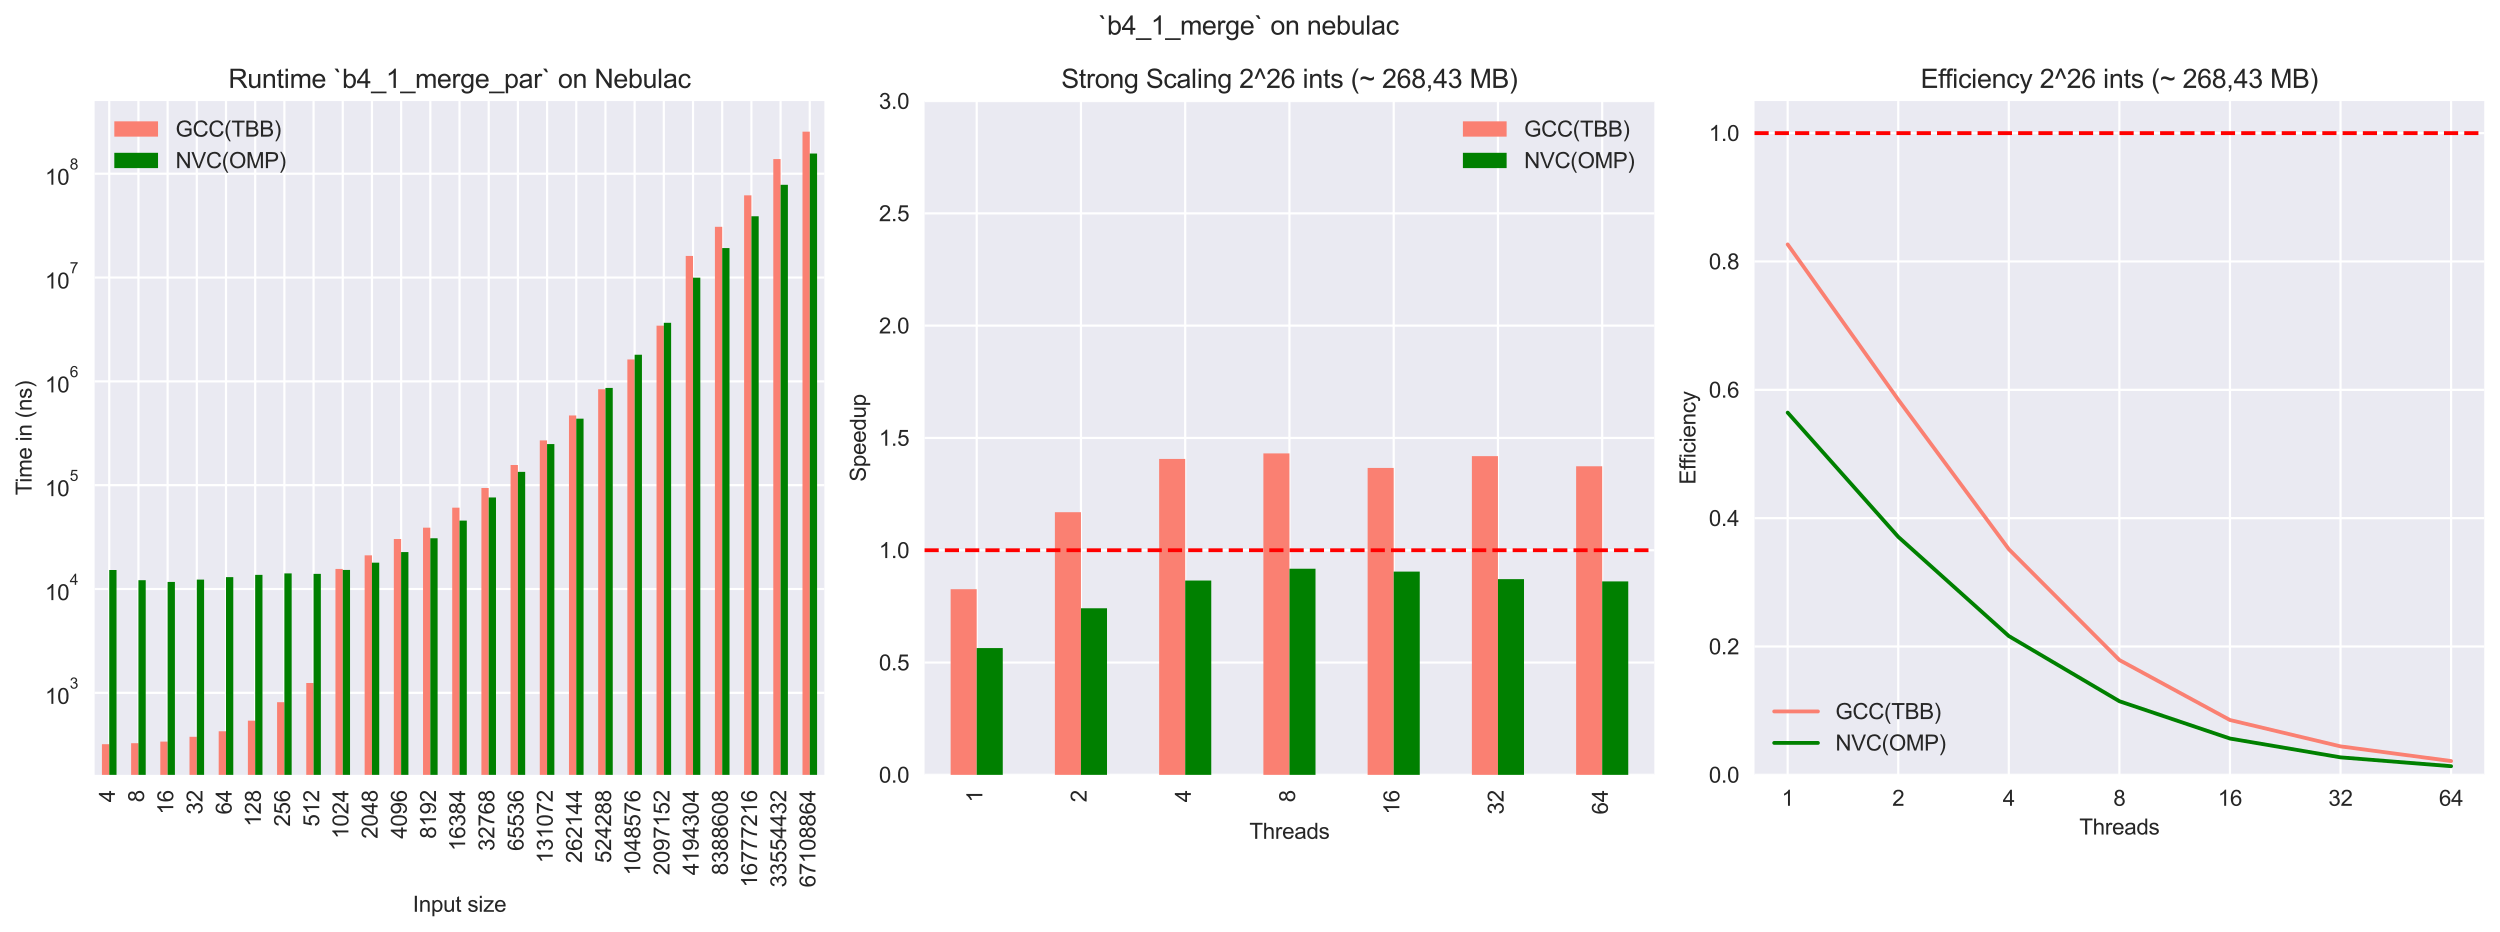 <?xml version="1.0" encoding="utf-8" standalone="no"?>
<!DOCTYPE svg PUBLIC "-//W3C//DTD SVG 1.1//EN"
  "http://www.w3.org/Graphics/SVG/1.1/DTD/svg11.dtd">
<svg xmlns:xlink="http://www.w3.org/1999/xlink" width="1143.467pt" height="426.233pt" viewBox="0 0 1143.467 426.233" xmlns="http://www.w3.org/2000/svg" version="1.1">
 <defs>
  <style type="text/css">*{stroke-linejoin: round; stroke-linecap: butt}</style>
 </defs>
 <g id="figure_1">
  <g id="patch_1">
   <path d="M 0 426.233 
L 1143.467 426.233 
L 1143.467 0 
L 0 0 
z
" style="fill: #ffffff"/>
  </g>
  <g id="axes_1">
   <g id="patch_2">
    <path d="M 43.284 354.4 
L 377.059 354.4 
L 377.059 46.219 
L 43.284 46.219 
z
" style="fill: #eaeaf2"/>
   </g>
   <g id="matplotlib.axis_1">
    <g id="xtick_1">
     <g id="line2d_1">
      <path d="M 49.96 354.4 
L 49.96 46.219 
" clip-path="url(#pd5d1e8c3cf)" style="fill: none; stroke: #ffffff; stroke-linecap: round"/>
     </g>
     <g id="line2d_2"/>
     <g id="text_1">
      <!-- 4 -->
      <g style="fill: #262626" transform="translate(52.545 366.961) rotate(-90) scale(0.1 -0.1)">
       <defs>
        <path id="ArialMT-34" d="M 2069 0 
L 2069 1097 
L 81 1097 
L 81 1613 
L 2172 4581 
L 2631 4581 
L 2631 1613 
L 3250 1613 
L 3250 1097 
L 2631 1097 
L 2631 0 
L 2069 0 
z
M 2069 1613 
L 2069 3678 
L 634 1613 
L 2069 1613 
z
" transform="scale(0.016)"/>
       </defs>
       <use xlink:href="#ArialMT-34"/>
      </g>
     </g>
    </g>
    <g id="xtick_2">
     <g id="line2d_3">
      <path d="M 63.311 354.4 
L 63.311 46.219 
" clip-path="url(#pd5d1e8c3cf)" style="fill: none; stroke: #ffffff; stroke-linecap: round"/>
     </g>
     <g id="line2d_4"/>
     <g id="text_2">
      <!-- 8 -->
      <g style="fill: #262626" transform="translate(65.896 366.961) rotate(-90) scale(0.1 -0.1)">
       <defs>
        <path id="ArialMT-38" d="M 1131 2484 
Q 781 2613 612 2850 
Q 444 3088 444 3419 
Q 444 3919 803 4259 
Q 1163 4600 1759 4600 
Q 2359 4600 2725 4251 
Q 3091 3903 3091 3403 
Q 3091 3084 2923 2848 
Q 2756 2613 2416 2484 
Q 2838 2347 3058 2040 
Q 3278 1734 3278 1309 
Q 3278 722 2862 322 
Q 2447 -78 1769 -78 
Q 1091 -78 675 323 
Q 259 725 259 1325 
Q 259 1772 486 2073 
Q 713 2375 1131 2484 
z
M 1019 3438 
Q 1019 3113 1228 2906 
Q 1438 2700 1772 2700 
Q 2097 2700 2305 2904 
Q 2513 3109 2513 3406 
Q 2513 3716 2298 3927 
Q 2084 4138 1766 4138 
Q 1444 4138 1231 3931 
Q 1019 3725 1019 3438 
z
M 838 1322 
Q 838 1081 952 856 
Q 1066 631 1291 507 
Q 1516 384 1775 384 
Q 2178 384 2440 643 
Q 2703 903 2703 1303 
Q 2703 1709 2433 1975 
Q 2163 2241 1756 2241 
Q 1359 2241 1098 1978 
Q 838 1716 838 1322 
z
" transform="scale(0.016)"/>
       </defs>
       <use xlink:href="#ArialMT-38"/>
      </g>
     </g>
    </g>
    <g id="xtick_3">
     <g id="line2d_5">
      <path d="M 76.662 354.4 
L 76.662 46.219 
" clip-path="url(#pd5d1e8c3cf)" style="fill: none; stroke: #ffffff; stroke-linecap: round"/>
     </g>
     <g id="line2d_6"/>
     <g id="text_3">
      <!-- 16 -->
      <g style="fill: #262626" transform="translate(79.247 372.522) rotate(-90) scale(0.1 -0.1)">
       <defs>
        <path id="ArialMT-31" d="M 2384 0 
L 1822 0 
L 1822 3584 
Q 1619 3391 1289 3197 
Q 959 3003 697 2906 
L 697 3450 
Q 1169 3672 1522 3987 
Q 1875 4303 2022 4600 
L 2384 4600 
L 2384 0 
z
" transform="scale(0.016)"/>
        <path id="ArialMT-36" d="M 3184 3459 
L 2625 3416 
Q 2550 3747 2413 3897 
Q 2184 4138 1850 4138 
Q 1581 4138 1378 3988 
Q 1113 3794 959 3422 
Q 806 3050 800 2363 
Q 1003 2672 1297 2822 
Q 1591 2972 1913 2972 
Q 2475 2972 2870 2558 
Q 3266 2144 3266 1488 
Q 3266 1056 3080 686 
Q 2894 316 2569 119 
Q 2244 -78 1831 -78 
Q 1128 -78 684 439 
Q 241 956 241 2144 
Q 241 3472 731 4075 
Q 1159 4600 1884 4600 
Q 2425 4600 2770 4297 
Q 3116 3994 3184 3459 
z
M 888 1484 
Q 888 1194 1011 928 
Q 1134 663 1356 523 
Q 1578 384 1822 384 
Q 2178 384 2434 671 
Q 2691 959 2691 1453 
Q 2691 1928 2437 2201 
Q 2184 2475 1800 2475 
Q 1419 2475 1153 2201 
Q 888 1928 888 1484 
z
" transform="scale(0.016)"/>
       </defs>
       <use xlink:href="#ArialMT-31"/>
       <use xlink:href="#ArialMT-36" x="55.615"/>
      </g>
     </g>
    </g>
    <g id="xtick_4">
     <g id="line2d_7">
      <path d="M 90.013 354.4 
L 90.013 46.219 
" clip-path="url(#pd5d1e8c3cf)" style="fill: none; stroke: #ffffff; stroke-linecap: round"/>
     </g>
     <g id="line2d_8"/>
     <g id="text_4">
      <!-- 32 -->
      <g style="fill: #262626" transform="translate(92.598 372.522) rotate(-90) scale(0.1 -0.1)">
       <defs>
        <path id="ArialMT-33" d="M 269 1209 
L 831 1284 
Q 928 806 1161 595 
Q 1394 384 1728 384 
Q 2125 384 2398 659 
Q 2672 934 2672 1341 
Q 2672 1728 2419 1979 
Q 2166 2231 1775 2231 
Q 1616 2231 1378 2169 
L 1441 2663 
Q 1497 2656 1531 2656 
Q 1891 2656 2178 2843 
Q 2466 3031 2466 3422 
Q 2466 3731 2256 3934 
Q 2047 4138 1716 4138 
Q 1388 4138 1169 3931 
Q 950 3725 888 3313 
L 325 3413 
Q 428 3978 793 4289 
Q 1159 4600 1703 4600 
Q 2078 4600 2393 4439 
Q 2709 4278 2876 4000 
Q 3044 3722 3044 3409 
Q 3044 3113 2884 2869 
Q 2725 2625 2413 2481 
Q 2819 2388 3044 2092 
Q 3269 1797 3269 1353 
Q 3269 753 2831 336 
Q 2394 -81 1725 -81 
Q 1122 -81 723 278 
Q 325 638 269 1209 
z
" transform="scale(0.016)"/>
        <path id="ArialMT-32" d="M 3222 541 
L 3222 0 
L 194 0 
Q 188 203 259 391 
Q 375 700 629 1000 
Q 884 1300 1366 1694 
Q 2113 2306 2375 2664 
Q 2638 3022 2638 3341 
Q 2638 3675 2398 3904 
Q 2159 4134 1775 4134 
Q 1369 4134 1125 3890 
Q 881 3647 878 3216 
L 300 3275 
Q 359 3922 746 4261 
Q 1134 4600 1788 4600 
Q 2447 4600 2831 4234 
Q 3216 3869 3216 3328 
Q 3216 3053 3103 2787 
Q 2991 2522 2730 2228 
Q 2469 1934 1863 1422 
Q 1356 997 1212 845 
Q 1069 694 975 541 
L 3222 541 
z
" transform="scale(0.016)"/>
       </defs>
       <use xlink:href="#ArialMT-33"/>
       <use xlink:href="#ArialMT-32" x="55.615"/>
      </g>
     </g>
    </g>
    <g id="xtick_5">
     <g id="line2d_9">
      <path d="M 103.364 354.4 
L 103.364 46.219 
" clip-path="url(#pd5d1e8c3cf)" style="fill: none; stroke: #ffffff; stroke-linecap: round"/>
     </g>
     <g id="line2d_10"/>
     <g id="text_5">
      <!-- 64 -->
      <g style="fill: #262626" transform="translate(105.949 372.522) rotate(-90) scale(0.1 -0.1)">
       <use xlink:href="#ArialMT-36"/>
       <use xlink:href="#ArialMT-34" x="55.615"/>
      </g>
     </g>
    </g>
    <g id="xtick_6">
     <g id="line2d_11">
      <path d="M 116.715 354.4 
L 116.715 46.219 
" clip-path="url(#pd5d1e8c3cf)" style="fill: none; stroke: #ffffff; stroke-linecap: round"/>
     </g>
     <g id="line2d_12"/>
     <g id="text_6">
      <!-- 128 -->
      <g style="fill: #262626" transform="translate(119.3 378.083) rotate(-90) scale(0.1 -0.1)">
       <use xlink:href="#ArialMT-31"/>
       <use xlink:href="#ArialMT-32" x="55.615"/>
       <use xlink:href="#ArialMT-38" x="111.23"/>
      </g>
     </g>
    </g>
    <g id="xtick_7">
     <g id="line2d_13">
      <path d="M 130.066 354.4 
L 130.066 46.219 
" clip-path="url(#pd5d1e8c3cf)" style="fill: none; stroke: #ffffff; stroke-linecap: round"/>
     </g>
     <g id="line2d_14"/>
     <g id="text_7">
      <!-- 256 -->
      <g style="fill: #262626" transform="translate(132.651 378.083) rotate(-90) scale(0.1 -0.1)">
       <defs>
        <path id="ArialMT-35" d="M 266 1200 
L 856 1250 
Q 922 819 1161 601 
Q 1400 384 1738 384 
Q 2144 384 2425 690 
Q 2706 997 2706 1503 
Q 2706 1984 2436 2262 
Q 2166 2541 1728 2541 
Q 1456 2541 1237 2417 
Q 1019 2294 894 2097 
L 366 2166 
L 809 4519 
L 3088 4519 
L 3088 3981 
L 1259 3981 
L 1013 2750 
Q 1425 3038 1878 3038 
Q 2478 3038 2890 2622 
Q 3303 2206 3303 1553 
Q 3303 931 2941 478 
Q 2500 -78 1738 -78 
Q 1113 -78 717 272 
Q 322 622 266 1200 
z
" transform="scale(0.016)"/>
       </defs>
       <use xlink:href="#ArialMT-32"/>
       <use xlink:href="#ArialMT-35" x="55.615"/>
       <use xlink:href="#ArialMT-36" x="111.23"/>
      </g>
     </g>
    </g>
    <g id="xtick_8">
     <g id="line2d_15">
      <path d="M 143.417 354.4 
L 143.417 46.219 
" clip-path="url(#pd5d1e8c3cf)" style="fill: none; stroke: #ffffff; stroke-linecap: round"/>
     </g>
     <g id="line2d_16"/>
     <g id="text_8">
      <!-- 512 -->
      <g style="fill: #262626" transform="translate(146.002 378.083) rotate(-90) scale(0.1 -0.1)">
       <use xlink:href="#ArialMT-35"/>
       <use xlink:href="#ArialMT-31" x="55.615"/>
       <use xlink:href="#ArialMT-32" x="111.23"/>
      </g>
     </g>
    </g>
    <g id="xtick_9">
     <g id="line2d_17">
      <path d="M 156.768 354.4 
L 156.768 46.219 
" clip-path="url(#pd5d1e8c3cf)" style="fill: none; stroke: #ffffff; stroke-linecap: round"/>
     </g>
     <g id="line2d_18"/>
     <g id="text_9">
      <!-- 1024 -->
      <g style="fill: #262626" transform="translate(159.353 383.644) rotate(-90) scale(0.1 -0.1)">
       <defs>
        <path id="ArialMT-30" d="M 266 2259 
Q 266 3072 433 3567 
Q 600 4063 929 4331 
Q 1259 4600 1759 4600 
Q 2128 4600 2406 4451 
Q 2684 4303 2865 4023 
Q 3047 3744 3150 3342 
Q 3253 2941 3253 2259 
Q 3253 1453 3087 958 
Q 2922 463 2592 192 
Q 2263 -78 1759 -78 
Q 1097 -78 719 397 
Q 266 969 266 2259 
z
M 844 2259 
Q 844 1131 1108 757 
Q 1372 384 1759 384 
Q 2147 384 2411 759 
Q 2675 1134 2675 2259 
Q 2675 3391 2411 3762 
Q 2147 4134 1753 4134 
Q 1366 4134 1134 3806 
Q 844 3388 844 2259 
z
" transform="scale(0.016)"/>
       </defs>
       <use xlink:href="#ArialMT-31"/>
       <use xlink:href="#ArialMT-30" x="55.615"/>
       <use xlink:href="#ArialMT-32" x="111.23"/>
       <use xlink:href="#ArialMT-34" x="166.846"/>
      </g>
     </g>
    </g>
    <g id="xtick_10">
     <g id="line2d_19">
      <path d="M 170.119 354.4 
L 170.119 46.219 
" clip-path="url(#pd5d1e8c3cf)" style="fill: none; stroke: #ffffff; stroke-linecap: round"/>
     </g>
     <g id="line2d_20"/>
     <g id="text_10">
      <!-- 2048 -->
      <g style="fill: #262626" transform="translate(172.704 383.644) rotate(-90) scale(0.1 -0.1)">
       <use xlink:href="#ArialMT-32"/>
       <use xlink:href="#ArialMT-30" x="55.615"/>
       <use xlink:href="#ArialMT-34" x="111.23"/>
       <use xlink:href="#ArialMT-38" x="166.846"/>
      </g>
     </g>
    </g>
    <g id="xtick_11">
     <g id="line2d_21">
      <path d="M 183.47 354.4 
L 183.47 46.219 
" clip-path="url(#pd5d1e8c3cf)" style="fill: none; stroke: #ffffff; stroke-linecap: round"/>
     </g>
     <g id="line2d_22"/>
     <g id="text_11">
      <!-- 4096 -->
      <g style="fill: #262626" transform="translate(186.055 383.644) rotate(-90) scale(0.1 -0.1)">
       <defs>
        <path id="ArialMT-39" d="M 350 1059 
L 891 1109 
Q 959 728 1153 556 
Q 1347 384 1650 384 
Q 1909 384 2104 503 
Q 2300 622 2425 820 
Q 2550 1019 2634 1356 
Q 2719 1694 2719 2044 
Q 2719 2081 2716 2156 
Q 2547 1888 2255 1720 
Q 1963 1553 1622 1553 
Q 1053 1553 659 1965 
Q 266 2378 266 3053 
Q 266 3750 677 4175 
Q 1088 4600 1706 4600 
Q 2153 4600 2523 4359 
Q 2894 4119 3086 3673 
Q 3278 3228 3278 2384 
Q 3278 1506 3087 986 
Q 2897 466 2520 194 
Q 2144 -78 1638 -78 
Q 1100 -78 759 220 
Q 419 519 350 1059 
z
M 2653 3081 
Q 2653 3566 2395 3850 
Q 2138 4134 1775 4134 
Q 1400 4134 1122 3828 
Q 844 3522 844 3034 
Q 844 2597 1108 2323 
Q 1372 2050 1759 2050 
Q 2150 2050 2401 2323 
Q 2653 2597 2653 3081 
z
" transform="scale(0.016)"/>
       </defs>
       <use xlink:href="#ArialMT-34"/>
       <use xlink:href="#ArialMT-30" x="55.615"/>
       <use xlink:href="#ArialMT-39" x="111.23"/>
       <use xlink:href="#ArialMT-36" x="166.846"/>
      </g>
     </g>
    </g>
    <g id="xtick_12">
     <g id="line2d_23">
      <path d="M 196.821 354.4 
L 196.821 46.219 
" clip-path="url(#pd5d1e8c3cf)" style="fill: none; stroke: #ffffff; stroke-linecap: round"/>
     </g>
     <g id="line2d_24"/>
     <g id="text_12">
      <!-- 8192 -->
      <g style="fill: #262626" transform="translate(199.406 383.644) rotate(-90) scale(0.1 -0.1)">
       <use xlink:href="#ArialMT-38"/>
       <use xlink:href="#ArialMT-31" x="55.615"/>
       <use xlink:href="#ArialMT-39" x="111.23"/>
       <use xlink:href="#ArialMT-32" x="166.846"/>
      </g>
     </g>
    </g>
    <g id="xtick_13">
     <g id="line2d_25">
      <path d="M 210.171 354.4 
L 210.171 46.219 
" clip-path="url(#pd5d1e8c3cf)" style="fill: none; stroke: #ffffff; stroke-linecap: round"/>
     </g>
     <g id="line2d_26"/>
     <g id="text_13">
      <!-- 16384 -->
      <g style="fill: #262626" transform="translate(212.757 389.205) rotate(-90) scale(0.1 -0.1)">
       <use xlink:href="#ArialMT-31"/>
       <use xlink:href="#ArialMT-36" x="55.615"/>
       <use xlink:href="#ArialMT-33" x="111.23"/>
       <use xlink:href="#ArialMT-38" x="166.846"/>
       <use xlink:href="#ArialMT-34" x="222.461"/>
      </g>
     </g>
    </g>
    <g id="xtick_14">
     <g id="line2d_27">
      <path d="M 223.522 354.4 
L 223.522 46.219 
" clip-path="url(#pd5d1e8c3cf)" style="fill: none; stroke: #ffffff; stroke-linecap: round"/>
     </g>
     <g id="line2d_28"/>
     <g id="text_14">
      <!-- 32768 -->
      <g style="fill: #262626" transform="translate(226.108 389.205) rotate(-90) scale(0.1 -0.1)">
       <defs>
        <path id="ArialMT-37" d="M 303 3981 
L 303 4522 
L 3269 4522 
L 3269 4084 
Q 2831 3619 2401 2847 
Q 1972 2075 1738 1259 
Q 1569 684 1522 0 
L 944 0 
Q 953 541 1156 1306 
Q 1359 2072 1739 2783 
Q 2119 3494 2547 3981 
L 303 3981 
z
" transform="scale(0.016)"/>
       </defs>
       <use xlink:href="#ArialMT-33"/>
       <use xlink:href="#ArialMT-32" x="55.615"/>
       <use xlink:href="#ArialMT-37" x="111.23"/>
       <use xlink:href="#ArialMT-36" x="166.846"/>
       <use xlink:href="#ArialMT-38" x="222.461"/>
      </g>
     </g>
    </g>
    <g id="xtick_15">
     <g id="line2d_29">
      <path d="M 236.873 354.4 
L 236.873 46.219 
" clip-path="url(#pd5d1e8c3cf)" style="fill: none; stroke: #ffffff; stroke-linecap: round"/>
     </g>
     <g id="line2d_30"/>
     <g id="text_15">
      <!-- 65536 -->
      <g style="fill: #262626" transform="translate(239.459 389.205) rotate(-90) scale(0.1 -0.1)">
       <use xlink:href="#ArialMT-36"/>
       <use xlink:href="#ArialMT-35" x="55.615"/>
       <use xlink:href="#ArialMT-35" x="111.23"/>
       <use xlink:href="#ArialMT-33" x="166.846"/>
       <use xlink:href="#ArialMT-36" x="222.461"/>
      </g>
     </g>
    </g>
    <g id="xtick_16">
     <g id="line2d_31">
      <path d="M 250.224 354.4 
L 250.224 46.219 
" clip-path="url(#pd5d1e8c3cf)" style="fill: none; stroke: #ffffff; stroke-linecap: round"/>
     </g>
     <g id="line2d_32"/>
     <g id="text_16">
      <!-- 131072 -->
      <g style="fill: #262626" transform="translate(252.81 394.766) rotate(-90) scale(0.1 -0.1)">
       <use xlink:href="#ArialMT-31"/>
       <use xlink:href="#ArialMT-33" x="55.615"/>
       <use xlink:href="#ArialMT-31" x="111.23"/>
       <use xlink:href="#ArialMT-30" x="166.846"/>
       <use xlink:href="#ArialMT-37" x="222.461"/>
       <use xlink:href="#ArialMT-32" x="278.076"/>
      </g>
     </g>
    </g>
    <g id="xtick_17">
     <g id="line2d_33">
      <path d="M 263.575 354.4 
L 263.575 46.219 
" clip-path="url(#pd5d1e8c3cf)" style="fill: none; stroke: #ffffff; stroke-linecap: round"/>
     </g>
     <g id="line2d_34"/>
     <g id="text_17">
      <!-- 262144 -->
      <g style="fill: #262626" transform="translate(266.161 394.766) rotate(-90) scale(0.1 -0.1)">
       <use xlink:href="#ArialMT-32"/>
       <use xlink:href="#ArialMT-36" x="55.615"/>
       <use xlink:href="#ArialMT-32" x="111.23"/>
       <use xlink:href="#ArialMT-31" x="166.846"/>
       <use xlink:href="#ArialMT-34" x="222.461"/>
       <use xlink:href="#ArialMT-34" x="278.076"/>
      </g>
     </g>
    </g>
    <g id="xtick_18">
     <g id="line2d_35">
      <path d="M 276.926 354.4 
L 276.926 46.219 
" clip-path="url(#pd5d1e8c3cf)" style="fill: none; stroke: #ffffff; stroke-linecap: round"/>
     </g>
     <g id="line2d_36"/>
     <g id="text_18">
      <!-- 524288 -->
      <g style="fill: #262626" transform="translate(279.511 394.766) rotate(-90) scale(0.1 -0.1)">
       <use xlink:href="#ArialMT-35"/>
       <use xlink:href="#ArialMT-32" x="55.615"/>
       <use xlink:href="#ArialMT-34" x="111.23"/>
       <use xlink:href="#ArialMT-32" x="166.846"/>
       <use xlink:href="#ArialMT-38" x="222.461"/>
       <use xlink:href="#ArialMT-38" x="278.076"/>
      </g>
     </g>
    </g>
    <g id="xtick_19">
     <g id="line2d_37">
      <path d="M 290.277 354.4 
L 290.277 46.219 
" clip-path="url(#pd5d1e8c3cf)" style="fill: none; stroke: #ffffff; stroke-linecap: round"/>
     </g>
     <g id="line2d_38"/>
     <g id="text_19">
      <!-- 1048576 -->
      <g style="fill: #262626" transform="translate(292.862 400.327) rotate(-90) scale(0.1 -0.1)">
       <use xlink:href="#ArialMT-31"/>
       <use xlink:href="#ArialMT-30" x="55.615"/>
       <use xlink:href="#ArialMT-34" x="111.23"/>
       <use xlink:href="#ArialMT-38" x="166.846"/>
       <use xlink:href="#ArialMT-35" x="222.461"/>
       <use xlink:href="#ArialMT-37" x="278.076"/>
       <use xlink:href="#ArialMT-36" x="333.691"/>
      </g>
     </g>
    </g>
    <g id="xtick_20">
     <g id="line2d_39">
      <path d="M 303.628 354.4 
L 303.628 46.219 
" clip-path="url(#pd5d1e8c3cf)" style="fill: none; stroke: #ffffff; stroke-linecap: round"/>
     </g>
     <g id="line2d_40"/>
     <g id="text_20">
      <!-- 2097152 -->
      <g style="fill: #262626" transform="translate(306.213 400.327) rotate(-90) scale(0.1 -0.1)">
       <use xlink:href="#ArialMT-32"/>
       <use xlink:href="#ArialMT-30" x="55.615"/>
       <use xlink:href="#ArialMT-39" x="111.23"/>
       <use xlink:href="#ArialMT-37" x="166.846"/>
       <use xlink:href="#ArialMT-31" x="222.461"/>
       <use xlink:href="#ArialMT-35" x="278.076"/>
       <use xlink:href="#ArialMT-32" x="333.691"/>
      </g>
     </g>
    </g>
    <g id="xtick_21">
     <g id="line2d_41">
      <path d="M 316.979 354.4 
L 316.979 46.219 
" clip-path="url(#pd5d1e8c3cf)" style="fill: none; stroke: #ffffff; stroke-linecap: round"/>
     </g>
     <g id="line2d_42"/>
     <g id="text_21">
      <!-- 4194304 -->
      <g style="fill: #262626" transform="translate(319.564 400.327) rotate(-90) scale(0.1 -0.1)">
       <use xlink:href="#ArialMT-34"/>
       <use xlink:href="#ArialMT-31" x="55.615"/>
       <use xlink:href="#ArialMT-39" x="111.23"/>
       <use xlink:href="#ArialMT-34" x="166.846"/>
       <use xlink:href="#ArialMT-33" x="222.461"/>
       <use xlink:href="#ArialMT-30" x="278.076"/>
       <use xlink:href="#ArialMT-34" x="333.691"/>
      </g>
     </g>
    </g>
    <g id="xtick_22">
     <g id="line2d_43">
      <path d="M 330.33 354.4 
L 330.33 46.219 
" clip-path="url(#pd5d1e8c3cf)" style="fill: none; stroke: #ffffff; stroke-linecap: round"/>
     </g>
     <g id="line2d_44"/>
     <g id="text_22">
      <!-- 8388608 -->
      <g style="fill: #262626" transform="translate(332.915 400.327) rotate(-90) scale(0.1 -0.1)">
       <use xlink:href="#ArialMT-38"/>
       <use xlink:href="#ArialMT-33" x="55.615"/>
       <use xlink:href="#ArialMT-38" x="111.23"/>
       <use xlink:href="#ArialMT-38" x="166.846"/>
       <use xlink:href="#ArialMT-36" x="222.461"/>
       <use xlink:href="#ArialMT-30" x="278.076"/>
       <use xlink:href="#ArialMT-38" x="333.691"/>
      </g>
     </g>
    </g>
    <g id="xtick_23">
     <g id="line2d_45">
      <path d="M 343.681 354.4 
L 343.681 46.219 
" clip-path="url(#pd5d1e8c3cf)" style="fill: none; stroke: #ffffff; stroke-linecap: round"/>
     </g>
     <g id="line2d_46"/>
     <g id="text_23">
      <!-- 16777216 -->
      <g style="fill: #262626" transform="translate(346.266 405.887) rotate(-90) scale(0.1 -0.1)">
       <use xlink:href="#ArialMT-31"/>
       <use xlink:href="#ArialMT-36" x="55.615"/>
       <use xlink:href="#ArialMT-37" x="111.23"/>
       <use xlink:href="#ArialMT-37" x="166.846"/>
       <use xlink:href="#ArialMT-37" x="222.461"/>
       <use xlink:href="#ArialMT-32" x="278.076"/>
       <use xlink:href="#ArialMT-31" x="333.691"/>
       <use xlink:href="#ArialMT-36" x="389.307"/>
      </g>
     </g>
    </g>
    <g id="xtick_24">
     <g id="line2d_47">
      <path d="M 357.032 354.4 
L 357.032 46.219 
" clip-path="url(#pd5d1e8c3cf)" style="fill: none; stroke: #ffffff; stroke-linecap: round"/>
     </g>
     <g id="line2d_48"/>
     <g id="text_24">
      <!-- 33554432 -->
      <g style="fill: #262626" transform="translate(359.617 405.887) rotate(-90) scale(0.1 -0.1)">
       <use xlink:href="#ArialMT-33"/>
       <use xlink:href="#ArialMT-33" x="55.615"/>
       <use xlink:href="#ArialMT-35" x="111.23"/>
       <use xlink:href="#ArialMT-35" x="166.846"/>
       <use xlink:href="#ArialMT-34" x="222.461"/>
       <use xlink:href="#ArialMT-34" x="278.076"/>
       <use xlink:href="#ArialMT-33" x="333.691"/>
       <use xlink:href="#ArialMT-32" x="389.307"/>
      </g>
     </g>
    </g>
    <g id="xtick_25">
     <g id="line2d_49">
      <path d="M 370.383 354.4 
L 370.383 46.219 
" clip-path="url(#pd5d1e8c3cf)" style="fill: none; stroke: #ffffff; stroke-linecap: round"/>
     </g>
     <g id="line2d_50"/>
     <g id="text_25">
      <!-- 67108864 -->
      <g style="fill: #262626" transform="translate(372.968 405.887) rotate(-90) scale(0.1 -0.1)">
       <use xlink:href="#ArialMT-36"/>
       <use xlink:href="#ArialMT-37" x="55.615"/>
       <use xlink:href="#ArialMT-31" x="111.23"/>
       <use xlink:href="#ArialMT-30" x="166.846"/>
       <use xlink:href="#ArialMT-38" x="222.461"/>
       <use xlink:href="#ArialMT-38" x="278.076"/>
       <use xlink:href="#ArialMT-36" x="333.691"/>
       <use xlink:href="#ArialMT-34" x="389.307"/>
      </g>
     </g>
    </g>
    <g id="text_26">
     <!-- Input size -->
     <g style="fill: #262626" transform="translate(188.771 417.045) scale(0.1 -0.1)">
      <defs>
       <path id="ArialMT-49" d="M 597 0 
L 597 4581 
L 1203 4581 
L 1203 0 
L 597 0 
z
" transform="scale(0.016)"/>
       <path id="ArialMT-6e" d="M 422 0 
L 422 3319 
L 928 3319 
L 928 2847 
Q 1294 3394 1984 3394 
Q 2284 3394 2536 3286 
Q 2788 3178 2913 3003 
Q 3038 2828 3088 2588 
Q 3119 2431 3119 2041 
L 3119 0 
L 2556 0 
L 2556 2019 
Q 2556 2363 2490 2533 
Q 2425 2703 2258 2804 
Q 2091 2906 1866 2906 
Q 1506 2906 1245 2678 
Q 984 2450 984 1813 
L 984 0 
L 422 0 
z
" transform="scale(0.016)"/>
       <path id="ArialMT-70" d="M 422 -1272 
L 422 3319 
L 934 3319 
L 934 2888 
Q 1116 3141 1344 3267 
Q 1572 3394 1897 3394 
Q 2322 3394 2647 3175 
Q 2972 2956 3137 2557 
Q 3303 2159 3303 1684 
Q 3303 1175 3120 767 
Q 2938 359 2589 142 
Q 2241 -75 1856 -75 
Q 1575 -75 1351 44 
Q 1128 163 984 344 
L 984 -1272 
L 422 -1272 
z
M 931 1641 
Q 931 1000 1190 694 
Q 1450 388 1819 388 
Q 2194 388 2461 705 
Q 2728 1022 2728 1688 
Q 2728 2322 2467 2637 
Q 2206 2953 1844 2953 
Q 1484 2953 1207 2617 
Q 931 2281 931 1641 
z
" transform="scale(0.016)"/>
       <path id="ArialMT-75" d="M 2597 0 
L 2597 488 
Q 2209 -75 1544 -75 
Q 1250 -75 995 37 
Q 741 150 617 320 
Q 494 491 444 738 
Q 409 903 409 1263 
L 409 3319 
L 972 3319 
L 972 1478 
Q 972 1038 1006 884 
Q 1059 663 1231 536 
Q 1403 409 1656 409 
Q 1909 409 2131 539 
Q 2353 669 2445 892 
Q 2538 1116 2538 1541 
L 2538 3319 
L 3100 3319 
L 3100 0 
L 2597 0 
z
" transform="scale(0.016)"/>
       <path id="ArialMT-74" d="M 1650 503 
L 1731 6 
Q 1494 -44 1306 -44 
Q 1000 -44 831 53 
Q 663 150 594 308 
Q 525 466 525 972 
L 525 2881 
L 113 2881 
L 113 3319 
L 525 3319 
L 525 4141 
L 1084 4478 
L 1084 3319 
L 1650 3319 
L 1650 2881 
L 1084 2881 
L 1084 941 
Q 1084 700 1114 631 
Q 1144 563 1211 522 
Q 1278 481 1403 481 
Q 1497 481 1650 503 
z
" transform="scale(0.016)"/>
       <path id="ArialMT-20" transform="scale(0.016)"/>
       <path id="ArialMT-73" d="M 197 991 
L 753 1078 
Q 800 744 1014 566 
Q 1228 388 1613 388 
Q 2000 388 2187 545 
Q 2375 703 2375 916 
Q 2375 1106 2209 1216 
Q 2094 1291 1634 1406 
Q 1016 1563 777 1677 
Q 538 1791 414 1992 
Q 291 2194 291 2438 
Q 291 2659 392 2848 
Q 494 3038 669 3163 
Q 800 3259 1026 3326 
Q 1253 3394 1513 3394 
Q 1903 3394 2198 3281 
Q 2494 3169 2634 2976 
Q 2775 2784 2828 2463 
L 2278 2388 
Q 2241 2644 2061 2787 
Q 1881 2931 1553 2931 
Q 1166 2931 1000 2803 
Q 834 2675 834 2503 
Q 834 2394 903 2306 
Q 972 2216 1119 2156 
Q 1203 2125 1616 2013 
Q 2213 1853 2448 1751 
Q 2684 1650 2818 1456 
Q 2953 1263 2953 975 
Q 2953 694 2789 445 
Q 2625 197 2315 61 
Q 2006 -75 1616 -75 
Q 969 -75 630 194 
Q 291 463 197 991 
z
" transform="scale(0.016)"/>
       <path id="ArialMT-69" d="M 425 3934 
L 425 4581 
L 988 4581 
L 988 3934 
L 425 3934 
z
M 425 0 
L 425 3319 
L 988 3319 
L 988 0 
L 425 0 
z
" transform="scale(0.016)"/>
       <path id="ArialMT-7a" d="M 125 0 
L 125 456 
L 2238 2881 
Q 1878 2863 1603 2863 
L 250 2863 
L 250 3319 
L 2963 3319 
L 2963 2947 
L 1166 841 
L 819 456 
Q 1197 484 1528 484 
L 3063 484 
L 3063 0 
L 125 0 
z
" transform="scale(0.016)"/>
       <path id="ArialMT-65" d="M 2694 1069 
L 3275 997 
Q 3138 488 2766 206 
Q 2394 -75 1816 -75 
Q 1088 -75 661 373 
Q 234 822 234 1631 
Q 234 2469 665 2931 
Q 1097 3394 1784 3394 
Q 2450 3394 2872 2941 
Q 3294 2488 3294 1666 
Q 3294 1616 3291 1516 
L 816 1516 
Q 847 969 1125 678 
Q 1403 388 1819 388 
Q 2128 388 2347 550 
Q 2566 713 2694 1069 
z
M 847 1978 
L 2700 1978 
Q 2663 2397 2488 2606 
Q 2219 2931 1791 2931 
Q 1403 2931 1139 2672 
Q 875 2413 847 1978 
z
" transform="scale(0.016)"/>
      </defs>
      <use xlink:href="#ArialMT-49"/>
      <use xlink:href="#ArialMT-6e" x="27.783"/>
      <use xlink:href="#ArialMT-70" x="83.398"/>
      <use xlink:href="#ArialMT-75" x="139.014"/>
      <use xlink:href="#ArialMT-74" x="194.629"/>
      <use xlink:href="#ArialMT-20" x="222.412"/>
      <use xlink:href="#ArialMT-73" x="250.195"/>
      <use xlink:href="#ArialMT-69" x="300.195"/>
      <use xlink:href="#ArialMT-7a" x="322.412"/>
      <use xlink:href="#ArialMT-65" x="372.412"/>
     </g>
    </g>
   </g>
   <g id="matplotlib.axis_2">
    <g id="ytick_1">
     <g id="line2d_51">
      <path d="M 43.284 316.887 
L 377.059 316.887 
" clip-path="url(#pd5d1e8c3cf)" style="fill: none; stroke: #ffffff; stroke-linecap: round"/>
     </g>
     <g id="line2d_52"/>
     <g id="text_27">
      <!-- $\mathdefault{10^{3}}$ -->
      <g style="fill: #262626" transform="translate(20.584 322.044) scale(0.1 -0.1)">
       <use xlink:href="#ArialMT-31" transform="translate(0 0.994)"/>
       <use xlink:href="#ArialMT-30" transform="translate(55.615 0.994)"/>
       <use xlink:href="#ArialMT-33" transform="translate(112.973 70.688) scale(0.7)"/>
      </g>
     </g>
    </g>
    <g id="ytick_2">
     <g id="line2d_53">
      <path d="M 43.284 269.4 
L 377.059 269.4 
" clip-path="url(#pd5d1e8c3cf)" style="fill: none; stroke: #ffffff; stroke-linecap: round"/>
     </g>
     <g id="line2d_54"/>
     <g id="text_28">
      <!-- $\mathdefault{10^{4}}$ -->
      <g style="fill: #262626" transform="translate(20.584 274.506) scale(0.1 -0.1)">
       <use xlink:href="#ArialMT-31" transform="translate(0 0.202)"/>
       <use xlink:href="#ArialMT-30" transform="translate(55.615 0.202)"/>
       <use xlink:href="#ArialMT-34" transform="translate(112.973 69.895) scale(0.7)"/>
      </g>
     </g>
    </g>
    <g id="ytick_3">
     <g id="line2d_55">
      <path d="M 43.284 221.912 
L 377.059 221.912 
" clip-path="url(#pd5d1e8c3cf)" style="fill: none; stroke: #ffffff; stroke-linecap: round"/>
     </g>
     <g id="line2d_56"/>
     <g id="text_29">
      <!-- $\mathdefault{10^{5}}$ -->
      <g style="fill: #262626" transform="translate(20.584 227.018) scale(0.1 -0.1)">
       <use xlink:href="#ArialMT-31" transform="translate(0 0.88)"/>
       <use xlink:href="#ArialMT-30" transform="translate(55.615 0.88)"/>
       <use xlink:href="#ArialMT-35" transform="translate(112.973 70.573) scale(0.7)"/>
      </g>
     </g>
    </g>
    <g id="ytick_4">
     <g id="line2d_57">
      <path d="M 43.284 174.425 
L 377.059 174.425 
" clip-path="url(#pd5d1e8c3cf)" style="fill: none; stroke: #ffffff; stroke-linecap: round"/>
     </g>
     <g id="line2d_58"/>
     <g id="text_30">
      <!-- $\mathdefault{10^{6}}$ -->
      <g style="fill: #262626" transform="translate(20.584 179.581) scale(0.1 -0.1)">
       <use xlink:href="#ArialMT-31" transform="translate(0 0.994)"/>
       <use xlink:href="#ArialMT-30" transform="translate(55.615 0.994)"/>
       <use xlink:href="#ArialMT-36" transform="translate(112.973 70.688) scale(0.7)"/>
      </g>
     </g>
    </g>
    <g id="ytick_5">
     <g id="line2d_59">
      <path d="M 43.284 126.937 
L 377.059 126.937 
" clip-path="url(#pd5d1e8c3cf)" style="fill: none; stroke: #ffffff; stroke-linecap: round"/>
     </g>
     <g id="line2d_60"/>
     <g id="text_31">
      <!-- $\mathdefault{10^{7}}$ -->
      <g style="fill: #262626" transform="translate(20.584 132.043) scale(0.1 -0.1)">
       <use xlink:href="#ArialMT-31" transform="translate(0 0.847)"/>
       <use xlink:href="#ArialMT-30" transform="translate(55.615 0.847)"/>
       <use xlink:href="#ArialMT-37" transform="translate(112.973 70.541) scale(0.7)"/>
      </g>
     </g>
    </g>
    <g id="ytick_6">
     <g id="line2d_61">
      <path d="M 43.284 79.449 
L 377.059 79.449 
" clip-path="url(#pd5d1e8c3cf)" style="fill: none; stroke: #ffffff; stroke-linecap: round"/>
     </g>
     <g id="line2d_62"/>
     <g id="text_32">
      <!-- $\mathdefault{10^{8}}$ -->
      <g style="fill: #262626" transform="translate(20.584 84.606) scale(0.1 -0.1)">
       <use xlink:href="#ArialMT-31" transform="translate(0 0.994)"/>
       <use xlink:href="#ArialMT-30" transform="translate(55.615 0.994)"/>
       <use xlink:href="#ArialMT-38" transform="translate(112.973 70.688) scale(0.7)"/>
      </g>
     </g>
    </g>
    <g id="ytick_7">
     <g id="line2d_63"/>
    </g>
    <g id="ytick_8">
     <g id="line2d_64"/>
    </g>
    <g id="ytick_9">
     <g id="line2d_65"/>
    </g>
    <g id="ytick_10">
     <g id="line2d_66"/>
    </g>
    <g id="ytick_11">
     <g id="line2d_67"/>
    </g>
    <g id="ytick_12">
     <g id="line2d_68"/>
    </g>
    <g id="ytick_13">
     <g id="line2d_69"/>
    </g>
    <g id="ytick_14">
     <g id="line2d_70"/>
    </g>
    <g id="ytick_15">
     <g id="line2d_71"/>
    </g>
    <g id="ytick_16">
     <g id="line2d_72"/>
    </g>
    <g id="ytick_17">
     <g id="line2d_73"/>
    </g>
    <g id="ytick_18">
     <g id="line2d_74"/>
    </g>
    <g id="ytick_19">
     <g id="line2d_75"/>
    </g>
    <g id="ytick_20">
     <g id="line2d_76"/>
    </g>
    <g id="ytick_21">
     <g id="line2d_77"/>
    </g>
    <g id="ytick_22">
     <g id="line2d_78"/>
    </g>
    <g id="ytick_23">
     <g id="line2d_79"/>
    </g>
    <g id="ytick_24">
     <g id="line2d_80"/>
    </g>
    <g id="ytick_25">
     <g id="line2d_81"/>
    </g>
    <g id="ytick_26">
     <g id="line2d_82"/>
    </g>
    <g id="ytick_27">
     <g id="line2d_83"/>
    </g>
    <g id="ytick_28">
     <g id="line2d_84"/>
    </g>
    <g id="ytick_29">
     <g id="line2d_85"/>
    </g>
    <g id="ytick_30">
     <g id="line2d_86"/>
    </g>
    <g id="ytick_31">
     <g id="line2d_87"/>
    </g>
    <g id="ytick_32">
     <g id="line2d_88"/>
    </g>
    <g id="ytick_33">
     <g id="line2d_89"/>
    </g>
    <g id="ytick_34">
     <g id="line2d_90"/>
    </g>
    <g id="ytick_35">
     <g id="line2d_91"/>
    </g>
    <g id="ytick_36">
     <g id="line2d_92"/>
    </g>
    <g id="ytick_37">
     <g id="line2d_93"/>
    </g>
    <g id="ytick_38">
     <g id="line2d_94"/>
    </g>
    <g id="ytick_39">
     <g id="line2d_95"/>
    </g>
    <g id="ytick_40">
     <g id="line2d_96"/>
    </g>
    <g id="ytick_41">
     <g id="line2d_97"/>
    </g>
    <g id="ytick_42">
     <g id="line2d_98"/>
    </g>
    <g id="ytick_43">
     <g id="line2d_99"/>
    </g>
    <g id="ytick_44">
     <g id="line2d_100"/>
    </g>
    <g id="ytick_45">
     <g id="line2d_101"/>
    </g>
    <g id="ytick_46">
     <g id="line2d_102"/>
    </g>
    <g id="ytick_47">
     <g id="line2d_103"/>
    </g>
    <g id="ytick_48">
     <g id="line2d_104"/>
    </g>
    <g id="ytick_49">
     <g id="line2d_105"/>
    </g>
    <g id="ytick_50">
     <g id="line2d_106"/>
    </g>
    <g id="ytick_51">
     <g id="line2d_107"/>
    </g>
    <g id="ytick_52">
     <g id="line2d_108"/>
    </g>
    <g id="ytick_53">
     <g id="line2d_109"/>
    </g>
    <g id="ytick_54">
     <g id="line2d_110"/>
    </g>
    <g id="ytick_55">
     <g id="line2d_111"/>
    </g>
    <g id="ytick_56">
     <g id="line2d_112"/>
    </g>
    <g id="ytick_57">
     <g id="line2d_113"/>
    </g>
    <g id="ytick_58">
     <g id="line2d_114"/>
    </g>
    <g id="text_33">
     <!-- Time in (ns) -->
     <g style="fill: #262626" transform="translate(14.48 226.512) rotate(-90) scale(0.1 -0.1)">
      <defs>
       <path id="ArialMT-54" d="M 1659 0 
L 1659 4041 
L 150 4041 
L 150 4581 
L 3781 4581 
L 3781 4041 
L 2266 4041 
L 2266 0 
L 1659 0 
z
" transform="scale(0.016)"/>
       <path id="ArialMT-6d" d="M 422 0 
L 422 3319 
L 925 3319 
L 925 2853 
Q 1081 3097 1340 3245 
Q 1600 3394 1931 3394 
Q 2300 3394 2536 3241 
Q 2772 3088 2869 2813 
Q 3263 3394 3894 3394 
Q 4388 3394 4653 3120 
Q 4919 2847 4919 2278 
L 4919 0 
L 4359 0 
L 4359 2091 
Q 4359 2428 4304 2576 
Q 4250 2725 4106 2815 
Q 3963 2906 3769 2906 
Q 3419 2906 3187 2673 
Q 2956 2441 2956 1928 
L 2956 0 
L 2394 0 
L 2394 2156 
Q 2394 2531 2256 2718 
Q 2119 2906 1806 2906 
Q 1569 2906 1367 2781 
Q 1166 2656 1075 2415 
Q 984 2175 984 1722 
L 984 0 
L 422 0 
z
" transform="scale(0.016)"/>
       <path id="ArialMT-28" d="M 1497 -1347 
Q 1031 -759 709 28 
Q 388 816 388 1659 
Q 388 2403 628 3084 
Q 909 3875 1497 4659 
L 1900 4659 
Q 1522 4009 1400 3731 
Q 1209 3300 1100 2831 
Q 966 2247 966 1656 
Q 966 153 1900 -1347 
L 1497 -1347 
z
" transform="scale(0.016)"/>
       <path id="ArialMT-29" d="M 791 -1347 
L 388 -1347 
Q 1322 153 1322 1656 
Q 1322 2244 1188 2822 
Q 1081 3291 891 3722 
Q 769 4003 388 4659 
L 791 4659 
Q 1378 3875 1659 3084 
Q 1900 2403 1900 1659 
Q 1900 816 1576 28 
Q 1253 -759 791 -1347 
z
" transform="scale(0.016)"/>
      </defs>
      <use xlink:href="#ArialMT-54"/>
      <use xlink:href="#ArialMT-69" x="57.334"/>
      <use xlink:href="#ArialMT-6d" x="79.551"/>
      <use xlink:href="#ArialMT-65" x="162.852"/>
      <use xlink:href="#ArialMT-20" x="218.467"/>
      <use xlink:href="#ArialMT-69" x="246.25"/>
      <use xlink:href="#ArialMT-6e" x="268.467"/>
      <use xlink:href="#ArialMT-20" x="324.082"/>
      <use xlink:href="#ArialMT-28" x="351.865"/>
      <use xlink:href="#ArialMT-6e" x="385.166"/>
      <use xlink:href="#ArialMT-73" x="440.781"/>
      <use xlink:href="#ArialMT-29" x="490.781"/>
     </g>
    </g>
   </g>
   <g id="patch_3">
    <path d="M 46.622 47946.948 
L 49.96 47946.948 
L 49.96 340.392 
L 46.622 340.392 
z
" clip-path="url(#pd5d1e8c3cf)" style="fill: #fa8072"/>
   </g>
   <g id="patch_4">
    <path d="M 59.973 47946.948 
L 63.311 47946.948 
L 63.311 339.93 
L 59.973 339.93 
z
" clip-path="url(#pd5d1e8c3cf)" style="fill: #fa8072"/>
   </g>
   <g id="patch_5">
    <path d="M 73.324 47946.948 
L 76.662 47946.948 
L 76.662 339.186 
L 73.324 339.186 
z
" clip-path="url(#pd5d1e8c3cf)" style="fill: #fa8072"/>
   </g>
   <g id="patch_6">
    <path d="M 86.675 47946.948 
L 90.013 47946.948 
L 90.013 336.999 
L 86.675 336.999 
z
" clip-path="url(#pd5d1e8c3cf)" style="fill: #fa8072"/>
   </g>
   <g id="patch_7">
    <path d="M 100.026 47946.948 
L 103.364 47946.948 
L 103.364 334.459 
L 100.026 334.459 
z
" clip-path="url(#pd5d1e8c3cf)" style="fill: #fa8072"/>
   </g>
   <g id="patch_8">
    <path d="M 113.377 47946.948 
L 116.715 47946.948 
L 116.715 329.615 
L 113.377 329.615 
z
" clip-path="url(#pd5d1e8c3cf)" style="fill: #fa8072"/>
   </g>
   <g id="patch_9">
    <path d="M 126.728 47946.948 
L 130.066 47946.948 
L 130.066 321.178 
L 126.728 321.178 
z
" clip-path="url(#pd5d1e8c3cf)" style="fill: #fa8072"/>
   </g>
   <g id="patch_10">
    <path d="M 140.079 47946.948 
L 143.417 47946.948 
L 143.417 312.405 
L 140.079 312.405 
z
" clip-path="url(#pd5d1e8c3cf)" style="fill: #fa8072"/>
   </g>
   <g id="patch_11">
    <path d="M 153.43 47946.948 
L 156.768 47946.948 
L 156.768 260.212 
L 153.43 260.212 
z
" clip-path="url(#pd5d1e8c3cf)" style="fill: #fa8072"/>
   </g>
   <g id="patch_12">
    <path d="M 166.781 47946.948 
L 170.119 47946.948 
L 170.119 253.989 
L 166.781 253.989 
z
" clip-path="url(#pd5d1e8c3cf)" style="fill: #fa8072"/>
   </g>
   <g id="patch_13">
    <path d="M 180.132 47946.948 
L 183.47 47946.948 
L 183.47 246.539 
L 180.132 246.539 
z
" clip-path="url(#pd5d1e8c3cf)" style="fill: #fa8072"/>
   </g>
   <g id="patch_14">
    <path d="M 193.483 47946.948 
L 196.821 47946.948 
L 196.821 241.353 
L 193.483 241.353 
z
" clip-path="url(#pd5d1e8c3cf)" style="fill: #fa8072"/>
   </g>
   <g id="patch_15">
    <path d="M 206.834 47946.948 
L 210.171 47946.948 
L 210.171 232.205 
L 206.834 232.205 
z
" clip-path="url(#pd5d1e8c3cf)" style="fill: #fa8072"/>
   </g>
   <g id="patch_16">
    <path d="M 220.185 47946.948 
L 223.522 47946.948 
L 223.522 223.21 
L 220.185 223.21 
z
" clip-path="url(#pd5d1e8c3cf)" style="fill: #fa8072"/>
   </g>
   <g id="patch_17">
    <path d="M 233.536 47946.948 
L 236.873 47946.948 
L 236.873 212.695 
L 233.536 212.695 
z
" clip-path="url(#pd5d1e8c3cf)" style="fill: #fa8072"/>
   </g>
   <g id="patch_18">
    <path d="M 246.887 47946.948 
L 250.224 47946.948 
L 250.224 201.426 
L 246.887 201.426 
z
" clip-path="url(#pd5d1e8c3cf)" style="fill: #fa8072"/>
   </g>
   <g id="patch_19">
    <path d="M 260.238 47946.948 
L 263.575 47946.948 
L 263.575 190.014 
L 260.238 190.014 
z
" clip-path="url(#pd5d1e8c3cf)" style="fill: #fa8072"/>
   </g>
   <g id="patch_20">
    <path d="M 273.589 47946.948 
L 276.926 47946.948 
L 276.926 178.042 
L 273.589 178.042 
z
" clip-path="url(#pd5d1e8c3cf)" style="fill: #fa8072"/>
   </g>
   <g id="patch_21">
    <path d="M 286.94 47946.948 
L 290.277 47946.948 
L 290.277 164.409 
L 286.94 164.409 
z
" clip-path="url(#pd5d1e8c3cf)" style="fill: #fa8072"/>
   </g>
   <g id="patch_22">
    <path d="M 300.291 47946.948 
L 303.628 47946.948 
L 303.628 148.955 
L 300.291 148.955 
z
" clip-path="url(#pd5d1e8c3cf)" style="fill: #fa8072"/>
   </g>
   <g id="patch_23">
    <path d="M 313.641 47946.948 
L 316.979 47946.948 
L 316.979 117.056 
L 313.641 117.056 
z
" clip-path="url(#pd5d1e8c3cf)" style="fill: #fa8072"/>
   </g>
   <g id="patch_24">
    <path d="M 326.992 47946.948 
L 330.33 47946.948 
L 330.33 103.739 
L 326.992 103.739 
z
" clip-path="url(#pd5d1e8c3cf)" style="fill: #fa8072"/>
   </g>
   <g id="patch_25">
    <path d="M 340.343 47946.948 
L 343.681 47946.948 
L 343.681 89.346 
L 340.343 89.346 
z
" clip-path="url(#pd5d1e8c3cf)" style="fill: #fa8072"/>
   </g>
   <g id="patch_26">
    <path d="M 353.694 47946.948 
L 357.032 47946.948 
L 357.032 72.742 
L 353.694 72.742 
z
" clip-path="url(#pd5d1e8c3cf)" style="fill: #fa8072"/>
   </g>
   <g id="patch_27">
    <path d="M 367.045 47946.948 
L 370.383 47946.948 
L 370.383 60.227 
L 367.045 60.227 
z
" clip-path="url(#pd5d1e8c3cf)" style="fill: #fa8072"/>
   </g>
   <g id="patch_28">
    <path d="M 49.96 47946.948 
L 53.298 47946.948 
L 53.298 260.725 
L 49.96 260.725 
z
" clip-path="url(#pd5d1e8c3cf)" style="fill: #008000"/>
   </g>
   <g id="patch_29">
    <path d="M 63.311 47946.948 
L 66.649 47946.948 
L 66.649 265.373 
L 63.311 265.373 
z
" clip-path="url(#pd5d1e8c3cf)" style="fill: #008000"/>
   </g>
   <g id="patch_30">
    <path d="M 76.662 47946.948 
L 80 47946.948 
L 80 266.18 
L 76.662 266.18 
z
" clip-path="url(#pd5d1e8c3cf)" style="fill: #008000"/>
   </g>
   <g id="patch_31">
    <path d="M 90.013 47946.948 
L 93.351 47946.948 
L 93.351 265.087 
L 90.013 265.087 
z
" clip-path="url(#pd5d1e8c3cf)" style="fill: #008000"/>
   </g>
   <g id="patch_32">
    <path d="M 103.364 47946.948 
L 106.701 47946.948 
L 106.701 263.959 
L 103.364 263.959 
z
" clip-path="url(#pd5d1e8c3cf)" style="fill: #008000"/>
   </g>
   <g id="patch_33">
    <path d="M 116.715 47946.948 
L 120.052 47946.948 
L 120.052 262.937 
L 116.715 262.937 
z
" clip-path="url(#pd5d1e8c3cf)" style="fill: #008000"/>
   </g>
   <g id="patch_34">
    <path d="M 130.066 47946.948 
L 133.403 47946.948 
L 133.403 262.255 
L 130.066 262.255 
z
" clip-path="url(#pd5d1e8c3cf)" style="fill: #008000"/>
   </g>
   <g id="patch_35">
    <path d="M 143.417 47946.948 
L 146.754 47946.948 
L 146.754 262.492 
L 143.417 262.492 
z
" clip-path="url(#pd5d1e8c3cf)" style="fill: #008000"/>
   </g>
   <g id="patch_36">
    <path d="M 156.768 47946.948 
L 160.105 47946.948 
L 160.105 260.69 
L 156.768 260.69 
z
" clip-path="url(#pd5d1e8c3cf)" style="fill: #008000"/>
   </g>
   <g id="patch_37">
    <path d="M 170.119 47946.948 
L 173.456 47946.948 
L 173.456 257.372 
L 170.119 257.372 
z
" clip-path="url(#pd5d1e8c3cf)" style="fill: #008000"/>
   </g>
   <g id="patch_38">
    <path d="M 183.47 47946.948 
L 186.807 47946.948 
L 186.807 252.501 
L 183.47 252.501 
z
" clip-path="url(#pd5d1e8c3cf)" style="fill: #008000"/>
   </g>
   <g id="patch_39">
    <path d="M 196.821 47946.948 
L 200.158 47946.948 
L 200.158 246.192 
L 196.821 246.192 
z
" clip-path="url(#pd5d1e8c3cf)" style="fill: #008000"/>
   </g>
   <g id="patch_40">
    <path d="M 210.171 47946.948 
L 213.509 47946.948 
L 213.509 238.111 
L 210.171 238.111 
z
" clip-path="url(#pd5d1e8c3cf)" style="fill: #008000"/>
   </g>
   <g id="patch_41">
    <path d="M 223.522 47946.948 
L 226.86 47946.948 
L 226.86 227.538 
L 223.522 227.538 
z
" clip-path="url(#pd5d1e8c3cf)" style="fill: #008000"/>
   </g>
   <g id="patch_42">
    <path d="M 236.873 47946.948 
L 240.211 47946.948 
L 240.211 215.837 
L 236.873 215.837 
z
" clip-path="url(#pd5d1e8c3cf)" style="fill: #008000"/>
   </g>
   <g id="patch_43">
    <path d="M 250.224 47946.948 
L 253.562 47946.948 
L 253.562 203.097 
L 250.224 203.097 
z
" clip-path="url(#pd5d1e8c3cf)" style="fill: #008000"/>
   </g>
   <g id="patch_44">
    <path d="M 263.575 47946.948 
L 266.913 47946.948 
L 266.913 191.499 
L 263.575 191.499 
z
" clip-path="url(#pd5d1e8c3cf)" style="fill: #008000"/>
   </g>
   <g id="patch_45">
    <path d="M 276.926 47946.948 
L 280.264 47946.948 
L 280.264 177.446 
L 276.926 177.446 
z
" clip-path="url(#pd5d1e8c3cf)" style="fill: #008000"/>
   </g>
   <g id="patch_46">
    <path d="M 290.277 47946.948 
L 293.615 47946.948 
L 293.615 162.263 
L 290.277 162.263 
z
" clip-path="url(#pd5d1e8c3cf)" style="fill: #008000"/>
   </g>
   <g id="patch_47">
    <path d="M 303.628 47946.948 
L 306.966 47946.948 
L 306.966 147.639 
L 303.628 147.639 
z
" clip-path="url(#pd5d1e8c3cf)" style="fill: #008000"/>
   </g>
   <g id="patch_48">
    <path d="M 316.979 47946.948 
L 320.317 47946.948 
L 320.317 126.998 
L 316.979 126.998 
z
" clip-path="url(#pd5d1e8c3cf)" style="fill: #008000"/>
   </g>
   <g id="patch_49">
    <path d="M 330.33 47946.948 
L 333.668 47946.948 
L 333.668 113.471 
L 330.33 113.471 
z
" clip-path="url(#pd5d1e8c3cf)" style="fill: #008000"/>
   </g>
   <g id="patch_50">
    <path d="M 343.681 47946.948 
L 347.019 47946.948 
L 347.019 98.92 
L 343.681 98.92 
z
" clip-path="url(#pd5d1e8c3cf)" style="fill: #008000"/>
   </g>
   <g id="patch_51">
    <path d="M 357.032 47946.948 
L 360.37 47946.948 
L 360.37 84.52 
L 357.032 84.52 
z
" clip-path="url(#pd5d1e8c3cf)" style="fill: #008000"/>
   </g>
   <g id="patch_52">
    <path d="M 370.383 47946.948 
L 373.721 47946.948 
L 373.721 70.212 
L 370.383 70.212 
z
" clip-path="url(#pd5d1e8c3cf)" style="fill: #008000"/>
   </g>
   <g id="patch_53">
    <path d="M 43.284 354.4 
L 43.284 46.219 
" style="fill: none"/>
   </g>
   <g id="patch_54">
    <path d="M 377.059 354.4 
L 377.059 46.219 
" style="fill: none"/>
   </g>
   <g id="patch_55">
    <path d="M 43.284 354.4 
L 377.059 354.4 
" style="fill: none"/>
   </g>
   <g id="patch_56">
    <path d="M 43.284 46.219 
L 377.059 46.219 
" style="fill: none"/>
   </g>
   <g id="text_34">
    <!-- Runtime `b4_1_merge_par` on Nebulac -->
    <g style="fill: #262626" transform="translate(104.453 40.219) scale(0.12 -0.12)">
     <defs>
      <path id="ArialMT-52" d="M 503 0 
L 503 4581 
L 2534 4581 
Q 3147 4581 3465 4457 
Q 3784 4334 3975 4021 
Q 4166 3709 4166 3331 
Q 4166 2844 3850 2509 
Q 3534 2175 2875 2084 
Q 3116 1969 3241 1856 
Q 3506 1613 3744 1247 
L 4541 0 
L 3778 0 
L 3172 953 
Q 2906 1366 2734 1584 
Q 2563 1803 2427 1890 
Q 2291 1978 2150 2013 
Q 2047 2034 1813 2034 
L 1109 2034 
L 1109 0 
L 503 0 
z
M 1109 2559 
L 2413 2559 
Q 2828 2559 3062 2645 
Q 3297 2731 3419 2920 
Q 3541 3109 3541 3331 
Q 3541 3656 3305 3865 
Q 3069 4075 2559 4075 
L 1109 4075 
L 1109 2559 
z
" transform="scale(0.016)"/>
      <path id="ArialMT-60" d="M 1453 3731 
L 1000 3731 
L 278 4606 
L 1031 4606 
L 1453 3731 
z
" transform="scale(0.016)"/>
      <path id="ArialMT-62" d="M 941 0 
L 419 0 
L 419 4581 
L 981 4581 
L 981 2947 
Q 1338 3394 1891 3394 
Q 2197 3394 2470 3270 
Q 2744 3147 2920 2923 
Q 3097 2700 3197 2384 
Q 3297 2069 3297 1709 
Q 3297 856 2875 390 
Q 2453 -75 1863 -75 
Q 1275 -75 941 416 
L 941 0 
z
M 934 1684 
Q 934 1088 1097 822 
Q 1363 388 1816 388 
Q 2184 388 2453 708 
Q 2722 1028 2722 1663 
Q 2722 2313 2464 2622 
Q 2206 2931 1841 2931 
Q 1472 2931 1203 2611 
Q 934 2291 934 1684 
z
" transform="scale(0.016)"/>
      <path id="ArialMT-5f" d="M -97 -1272 
L -97 -866 
L 3631 -866 
L 3631 -1272 
L -97 -1272 
z
" transform="scale(0.016)"/>
      <path id="ArialMT-72" d="M 416 0 
L 416 3319 
L 922 3319 
L 922 2816 
Q 1116 3169 1280 3281 
Q 1444 3394 1641 3394 
Q 1925 3394 2219 3213 
L 2025 2691 
Q 1819 2813 1613 2813 
Q 1428 2813 1281 2702 
Q 1134 2591 1072 2394 
Q 978 2094 978 1738 
L 978 0 
L 416 0 
z
" transform="scale(0.016)"/>
      <path id="ArialMT-67" d="M 319 -275 
L 866 -356 
Q 900 -609 1056 -725 
Q 1266 -881 1628 -881 
Q 2019 -881 2231 -725 
Q 2444 -569 2519 -288 
Q 2563 -116 2559 434 
Q 2191 0 1641 0 
Q 956 0 581 494 
Q 206 988 206 1678 
Q 206 2153 378 2554 
Q 550 2956 876 3175 
Q 1203 3394 1644 3394 
Q 2231 3394 2613 2919 
L 2613 3319 
L 3131 3319 
L 3131 450 
Q 3131 -325 2973 -648 
Q 2816 -972 2473 -1159 
Q 2131 -1347 1631 -1347 
Q 1038 -1347 672 -1080 
Q 306 -813 319 -275 
z
M 784 1719 
Q 784 1066 1043 766 
Q 1303 466 1694 466 
Q 2081 466 2343 764 
Q 2606 1063 2606 1700 
Q 2606 2309 2336 2618 
Q 2066 2928 1684 2928 
Q 1309 2928 1046 2623 
Q 784 2319 784 1719 
z
" transform="scale(0.016)"/>
      <path id="ArialMT-61" d="M 2588 409 
Q 2275 144 1986 34 
Q 1697 -75 1366 -75 
Q 819 -75 525 192 
Q 231 459 231 875 
Q 231 1119 342 1320 
Q 453 1522 633 1644 
Q 813 1766 1038 1828 
Q 1203 1872 1538 1913 
Q 2219 1994 2541 2106 
Q 2544 2222 2544 2253 
Q 2544 2597 2384 2738 
Q 2169 2928 1744 2928 
Q 1347 2928 1158 2789 
Q 969 2650 878 2297 
L 328 2372 
Q 403 2725 575 2942 
Q 747 3159 1072 3276 
Q 1397 3394 1825 3394 
Q 2250 3394 2515 3294 
Q 2781 3194 2906 3042 
Q 3031 2891 3081 2659 
Q 3109 2516 3109 2141 
L 3109 1391 
Q 3109 606 3145 398 
Q 3181 191 3288 0 
L 2700 0 
Q 2613 175 2588 409 
z
M 2541 1666 
Q 2234 1541 1622 1453 
Q 1275 1403 1131 1340 
Q 988 1278 909 1158 
Q 831 1038 831 891 
Q 831 666 1001 516 
Q 1172 366 1500 366 
Q 1825 366 2078 508 
Q 2331 650 2450 897 
Q 2541 1088 2541 1459 
L 2541 1666 
z
" transform="scale(0.016)"/>
      <path id="ArialMT-6f" d="M 213 1659 
Q 213 2581 725 3025 
Q 1153 3394 1769 3394 
Q 2453 3394 2887 2945 
Q 3322 2497 3322 1706 
Q 3322 1066 3130 698 
Q 2938 331 2570 128 
Q 2203 -75 1769 -75 
Q 1072 -75 642 372 
Q 213 819 213 1659 
z
M 791 1659 
Q 791 1022 1069 705 
Q 1347 388 1769 388 
Q 2188 388 2466 706 
Q 2744 1025 2744 1678 
Q 2744 2294 2464 2611 
Q 2184 2928 1769 2928 
Q 1347 2928 1069 2612 
Q 791 2297 791 1659 
z
" transform="scale(0.016)"/>
      <path id="ArialMT-4e" d="M 488 0 
L 488 4581 
L 1109 4581 
L 3516 984 
L 3516 4581 
L 4097 4581 
L 4097 0 
L 3475 0 
L 1069 3600 
L 1069 0 
L 488 0 
z
" transform="scale(0.016)"/>
      <path id="ArialMT-6c" d="M 409 0 
L 409 4581 
L 972 4581 
L 972 0 
L 409 0 
z
" transform="scale(0.016)"/>
      <path id="ArialMT-63" d="M 2588 1216 
L 3141 1144 
Q 3050 572 2676 248 
Q 2303 -75 1759 -75 
Q 1078 -75 664 370 
Q 250 816 250 1647 
Q 250 2184 428 2587 
Q 606 2991 970 3192 
Q 1334 3394 1763 3394 
Q 2303 3394 2647 3120 
Q 2991 2847 3088 2344 
L 2541 2259 
Q 2463 2594 2264 2762 
Q 2066 2931 1784 2931 
Q 1359 2931 1093 2626 
Q 828 2322 828 1663 
Q 828 994 1084 691 
Q 1341 388 1753 388 
Q 2084 388 2306 591 
Q 2528 794 2588 1216 
z
" transform="scale(0.016)"/>
     </defs>
     <use xlink:href="#ArialMT-52"/>
     <use xlink:href="#ArialMT-75" x="72.217"/>
     <use xlink:href="#ArialMT-6e" x="127.832"/>
     <use xlink:href="#ArialMT-74" x="183.447"/>
     <use xlink:href="#ArialMT-69" x="211.23"/>
     <use xlink:href="#ArialMT-6d" x="233.447"/>
     <use xlink:href="#ArialMT-65" x="316.748"/>
     <use xlink:href="#ArialMT-20" x="372.363"/>
     <use xlink:href="#ArialMT-60" x="400.146"/>
     <use xlink:href="#ArialMT-62" x="433.447"/>
     <use xlink:href="#ArialMT-34" x="489.062"/>
     <use xlink:href="#ArialMT-5f" x="544.678"/>
     <use xlink:href="#ArialMT-31" x="600.293"/>
     <use xlink:href="#ArialMT-5f" x="655.908"/>
     <use xlink:href="#ArialMT-6d" x="711.523"/>
     <use xlink:href="#ArialMT-65" x="794.824"/>
     <use xlink:href="#ArialMT-72" x="850.439"/>
     <use xlink:href="#ArialMT-67" x="883.74"/>
     <use xlink:href="#ArialMT-65" x="939.355"/>
     <use xlink:href="#ArialMT-5f" x="994.971"/>
     <use xlink:href="#ArialMT-70" x="1050.586"/>
     <use xlink:href="#ArialMT-61" x="1106.201"/>
     <use xlink:href="#ArialMT-72" x="1161.816"/>
     <use xlink:href="#ArialMT-60" x="1195.117"/>
     <use xlink:href="#ArialMT-20" x="1228.418"/>
     <use xlink:href="#ArialMT-6f" x="1256.201"/>
     <use xlink:href="#ArialMT-6e" x="1311.816"/>
     <use xlink:href="#ArialMT-20" x="1367.432"/>
     <use xlink:href="#ArialMT-4e" x="1395.215"/>
     <use xlink:href="#ArialMT-65" x="1467.432"/>
     <use xlink:href="#ArialMT-62" x="1523.047"/>
     <use xlink:href="#ArialMT-75" x="1578.662"/>
     <use xlink:href="#ArialMT-6c" x="1634.277"/>
     <use xlink:href="#ArialMT-61" x="1656.494"/>
     <use xlink:href="#ArialMT-63" x="1712.109"/>
    </g>
   </g>
   <g id="legend_1">
    <g id="patch_57">
     <path d="M 52.284 62.498 
L 72.284 62.498 
L 72.284 55.498 
L 52.284 55.498 
z
" style="fill: #fa8072"/>
    </g>
    <g id="text_35">
     <!-- GCC(TBB) -->
     <g style="fill: #262626" transform="translate(80.284 62.498) scale(0.1 -0.1)">
      <defs>
       <path id="ArialMT-47" d="M 2638 1797 
L 2638 2334 
L 4578 2338 
L 4578 638 
Q 4131 281 3656 101 
Q 3181 -78 2681 -78 
Q 2006 -78 1454 211 
Q 903 500 622 1047 
Q 341 1594 341 2269 
Q 341 2938 620 3517 
Q 900 4097 1425 4378 
Q 1950 4659 2634 4659 
Q 3131 4659 3532 4498 
Q 3934 4338 4162 4050 
Q 4391 3763 4509 3300 
L 3963 3150 
Q 3859 3500 3706 3700 
Q 3553 3900 3268 4020 
Q 2984 4141 2638 4141 
Q 2222 4141 1919 4014 
Q 1616 3888 1430 3681 
Q 1244 3475 1141 3228 
Q 966 2803 966 2306 
Q 966 1694 1177 1281 
Q 1388 869 1791 669 
Q 2194 469 2647 469 
Q 3041 469 3416 620 
Q 3791 772 3984 944 
L 3984 1797 
L 2638 1797 
z
" transform="scale(0.016)"/>
       <path id="ArialMT-43" d="M 3763 1606 
L 4369 1453 
Q 4178 706 3683 314 
Q 3188 -78 2472 -78 
Q 1731 -78 1267 223 
Q 803 525 561 1097 
Q 319 1669 319 2325 
Q 319 3041 592 3573 
Q 866 4106 1370 4382 
Q 1875 4659 2481 4659 
Q 3169 4659 3637 4309 
Q 4106 3959 4291 3325 
L 3694 3184 
Q 3534 3684 3231 3912 
Q 2928 4141 2469 4141 
Q 1941 4141 1586 3887 
Q 1231 3634 1087 3207 
Q 944 2781 944 2328 
Q 944 1744 1114 1308 
Q 1284 872 1643 656 
Q 2003 441 2422 441 
Q 2931 441 3284 734 
Q 3638 1028 3763 1606 
z
" transform="scale(0.016)"/>
       <path id="ArialMT-42" d="M 469 0 
L 469 4581 
L 2188 4581 
Q 2713 4581 3030 4442 
Q 3347 4303 3526 4014 
Q 3706 3725 3706 3409 
Q 3706 3116 3547 2856 
Q 3388 2597 3066 2438 
Q 3481 2316 3704 2022 
Q 3928 1728 3928 1328 
Q 3928 1006 3792 729 
Q 3656 453 3456 303 
Q 3256 153 2954 76 
Q 2653 0 2216 0 
L 469 0 
z
M 1075 2656 
L 2066 2656 
Q 2469 2656 2644 2709 
Q 2875 2778 2992 2937 
Q 3109 3097 3109 3338 
Q 3109 3566 3000 3739 
Q 2891 3913 2687 3977 
Q 2484 4041 1991 4041 
L 1075 4041 
L 1075 2656 
z
M 1075 541 
L 2216 541 
Q 2509 541 2628 563 
Q 2838 600 2978 687 
Q 3119 775 3209 942 
Q 3300 1109 3300 1328 
Q 3300 1584 3169 1773 
Q 3038 1963 2805 2039 
Q 2572 2116 2134 2116 
L 1075 2116 
L 1075 541 
z
" transform="scale(0.016)"/>
      </defs>
      <use xlink:href="#ArialMT-47"/>
      <use xlink:href="#ArialMT-43" x="77.783"/>
      <use xlink:href="#ArialMT-43" x="150"/>
      <use xlink:href="#ArialMT-28" x="222.217"/>
      <use xlink:href="#ArialMT-54" x="255.518"/>
      <use xlink:href="#ArialMT-42" x="316.602"/>
      <use xlink:href="#ArialMT-42" x="383.301"/>
      <use xlink:href="#ArialMT-29" x="450"/>
     </g>
    </g>
    <g id="patch_58">
     <path d="M 52.284 76.889 
L 72.284 76.889 
L 72.284 69.889 
L 52.284 69.889 
z
" style="fill: #008000"/>
    </g>
    <g id="text_36">
     <!-- NVC(OMP) -->
     <g style="fill: #262626" transform="translate(80.284 76.889) scale(0.1 -0.1)">
      <defs>
       <path id="ArialMT-56" d="M 1803 0 
L 28 4581 
L 684 4581 
L 1875 1253 
Q 2019 853 2116 503 
Q 2222 878 2363 1253 
L 3600 4581 
L 4219 4581 
L 2425 0 
L 1803 0 
z
" transform="scale(0.016)"/>
       <path id="ArialMT-4f" d="M 309 2231 
Q 309 3372 921 4017 
Q 1534 4663 2503 4663 
Q 3138 4663 3647 4359 
Q 4156 4056 4423 3514 
Q 4691 2972 4691 2284 
Q 4691 1588 4409 1038 
Q 4128 488 3612 205 
Q 3097 -78 2500 -78 
Q 1853 -78 1343 234 
Q 834 547 571 1087 
Q 309 1628 309 2231 
z
M 934 2222 
Q 934 1394 1379 917 
Q 1825 441 2497 441 
Q 3181 441 3623 922 
Q 4066 1403 4066 2288 
Q 4066 2847 3877 3264 
Q 3688 3681 3323 3911 
Q 2959 4141 2506 4141 
Q 1863 4141 1398 3698 
Q 934 3256 934 2222 
z
" transform="scale(0.016)"/>
       <path id="ArialMT-4d" d="M 475 0 
L 475 4581 
L 1388 4581 
L 2472 1338 
Q 2622 884 2691 659 
Q 2769 909 2934 1394 
L 4031 4581 
L 4847 4581 
L 4847 0 
L 4263 0 
L 4263 3834 
L 2931 0 
L 2384 0 
L 1059 3900 
L 1059 0 
L 475 0 
z
" transform="scale(0.016)"/>
       <path id="ArialMT-50" d="M 494 0 
L 494 4581 
L 2222 4581 
Q 2678 4581 2919 4538 
Q 3256 4481 3484 4323 
Q 3713 4166 3852 3881 
Q 3991 3597 3991 3256 
Q 3991 2672 3619 2267 
Q 3247 1863 2275 1863 
L 1100 1863 
L 1100 0 
L 494 0 
z
M 1100 2403 
L 2284 2403 
Q 2872 2403 3119 2622 
Q 3366 2841 3366 3238 
Q 3366 3525 3220 3729 
Q 3075 3934 2838 4000 
Q 2684 4041 2272 4041 
L 1100 4041 
L 1100 2403 
z
" transform="scale(0.016)"/>
      </defs>
      <use xlink:href="#ArialMT-4e"/>
      <use xlink:href="#ArialMT-56" x="72.217"/>
      <use xlink:href="#ArialMT-43" x="138.916"/>
      <use xlink:href="#ArialMT-28" x="211.133"/>
      <use xlink:href="#ArialMT-4f" x="244.434"/>
      <use xlink:href="#ArialMT-4d" x="322.217"/>
      <use xlink:href="#ArialMT-50" x="405.518"/>
      <use xlink:href="#ArialMT-29" x="472.217"/>
     </g>
    </g>
   </g>
  </g>
  <g id="axes_2">
   <g id="patch_59">
    <path d="M 422.889 354.4 
L 756.663 354.4 
L 756.663 46.219 
L 422.889 46.219 
z
" style="fill: #eaeaf2"/>
   </g>
   <g id="matplotlib.axis_3">
    <g id="xtick_26">
     <g id="line2d_115">
      <path d="M 446.73 354.4 
L 446.73 46.219 
" clip-path="url(#pfe926609a5)" style="fill: none; stroke: #ffffff; stroke-linecap: round"/>
     </g>
     <g id="line2d_116"/>
     <g id="text_37">
      <!-- 1 -->
      <g style="fill: #262626" transform="translate(449.315 366.961) rotate(-90) scale(0.1 -0.1)">
       <use xlink:href="#ArialMT-31"/>
      </g>
     </g>
    </g>
    <g id="xtick_27">
     <g id="line2d_117">
      <path d="M 494.412 354.4 
L 494.412 46.219 
" clip-path="url(#pfe926609a5)" style="fill: none; stroke: #ffffff; stroke-linecap: round"/>
     </g>
     <g id="line2d_118"/>
     <g id="text_38">
      <!-- 2 -->
      <g style="fill: #262626" transform="translate(496.997 366.961) rotate(-90) scale(0.1 -0.1)">
       <use xlink:href="#ArialMT-32"/>
      </g>
     </g>
    </g>
    <g id="xtick_28">
     <g id="line2d_119">
      <path d="M 542.094 354.4 
L 542.094 46.219 
" clip-path="url(#pfe926609a5)" style="fill: none; stroke: #ffffff; stroke-linecap: round"/>
     </g>
     <g id="line2d_120"/>
     <g id="text_39">
      <!-- 4 -->
      <g style="fill: #262626" transform="translate(544.679 366.961) rotate(-90) scale(0.1 -0.1)">
       <use xlink:href="#ArialMT-34"/>
      </g>
     </g>
    </g>
    <g id="xtick_29">
     <g id="line2d_121">
      <path d="M 589.776 354.4 
L 589.776 46.219 
" clip-path="url(#pfe926609a5)" style="fill: none; stroke: #ffffff; stroke-linecap: round"/>
     </g>
     <g id="line2d_122"/>
     <g id="text_40">
      <!-- 8 -->
      <g style="fill: #262626" transform="translate(592.361 366.961) rotate(-90) scale(0.1 -0.1)">
       <use xlink:href="#ArialMT-38"/>
      </g>
     </g>
    </g>
    <g id="xtick_30">
     <g id="line2d_123">
      <path d="M 637.458 354.4 
L 637.458 46.219 
" clip-path="url(#pfe926609a5)" style="fill: none; stroke: #ffffff; stroke-linecap: round"/>
     </g>
     <g id="line2d_124"/>
     <g id="text_41">
      <!-- 16 -->
      <g style="fill: #262626" transform="translate(640.043 372.522) rotate(-90) scale(0.1 -0.1)">
       <use xlink:href="#ArialMT-31"/>
       <use xlink:href="#ArialMT-36" x="55.615"/>
      </g>
     </g>
    </g>
    <g id="xtick_31">
     <g id="line2d_125">
      <path d="M 685.14 354.4 
L 685.14 46.219 
" clip-path="url(#pfe926609a5)" style="fill: none; stroke: #ffffff; stroke-linecap: round"/>
     </g>
     <g id="line2d_126"/>
     <g id="text_42">
      <!-- 32 -->
      <g style="fill: #262626" transform="translate(687.725 372.522) rotate(-90) scale(0.1 -0.1)">
       <use xlink:href="#ArialMT-33"/>
       <use xlink:href="#ArialMT-32" x="55.615"/>
      </g>
     </g>
    </g>
    <g id="xtick_32">
     <g id="line2d_127">
      <path d="M 732.822 354.4 
L 732.822 46.219 
" clip-path="url(#pfe926609a5)" style="fill: none; stroke: #ffffff; stroke-linecap: round"/>
     </g>
     <g id="line2d_128"/>
     <g id="text_43">
      <!-- 64 -->
      <g style="fill: #262626" transform="translate(735.407 372.522) rotate(-90) scale(0.1 -0.1)">
       <use xlink:href="#ArialMT-36"/>
       <use xlink:href="#ArialMT-34" x="55.615"/>
      </g>
     </g>
    </g>
    <g id="text_44">
     <!-- Threads -->
     <g style="fill: #262626" transform="translate(571.435 383.68) scale(0.1 -0.1)">
      <defs>
       <path id="ArialMT-68" d="M 422 0 
L 422 4581 
L 984 4581 
L 984 2938 
Q 1378 3394 1978 3394 
Q 2347 3394 2619 3248 
Q 2891 3103 3008 2847 
Q 3125 2591 3125 2103 
L 3125 0 
L 2563 0 
L 2563 2103 
Q 2563 2525 2380 2717 
Q 2197 2909 1863 2909 
Q 1613 2909 1392 2779 
Q 1172 2650 1078 2428 
Q 984 2206 984 1816 
L 984 0 
L 422 0 
z
" transform="scale(0.016)"/>
       <path id="ArialMT-64" d="M 2575 0 
L 2575 419 
Q 2259 -75 1647 -75 
Q 1250 -75 917 144 
Q 584 363 401 755 
Q 219 1147 219 1656 
Q 219 2153 384 2558 
Q 550 2963 881 3178 
Q 1213 3394 1622 3394 
Q 1922 3394 2156 3267 
Q 2391 3141 2538 2938 
L 2538 4581 
L 3097 4581 
L 3097 0 
L 2575 0 
z
M 797 1656 
Q 797 1019 1065 703 
Q 1334 388 1700 388 
Q 2069 388 2326 689 
Q 2584 991 2584 1609 
Q 2584 2291 2321 2609 
Q 2059 2928 1675 2928 
Q 1300 2928 1048 2622 
Q 797 2316 797 1656 
z
" transform="scale(0.016)"/>
      </defs>
      <use xlink:href="#ArialMT-54"/>
      <use xlink:href="#ArialMT-68" x="61.084"/>
      <use xlink:href="#ArialMT-72" x="116.699"/>
      <use xlink:href="#ArialMT-65" x="150"/>
      <use xlink:href="#ArialMT-61" x="205.615"/>
      <use xlink:href="#ArialMT-64" x="261.23"/>
      <use xlink:href="#ArialMT-73" x="316.846"/>
     </g>
    </g>
   </g>
   <g id="matplotlib.axis_4">
    <g id="ytick_59">
     <g id="line2d_129">
      <path d="M 422.889 354.4 
L 756.663 354.4 
" clip-path="url(#pfe926609a5)" style="fill: none; stroke: #ffffff; stroke-linecap: round"/>
     </g>
     <g id="line2d_130"/>
     <g id="text_45">
      <!-- 0.0 -->
      <g style="fill: #262626" transform="translate(401.989 357.979) scale(0.1 -0.1)">
       <defs>
        <path id="ArialMT-2e" d="M 581 0 
L 581 641 
L 1222 641 
L 1222 0 
L 581 0 
z
" transform="scale(0.016)"/>
       </defs>
       <use xlink:href="#ArialMT-30"/>
       <use xlink:href="#ArialMT-2e" x="55.615"/>
       <use xlink:href="#ArialMT-30" x="83.398"/>
      </g>
     </g>
    </g>
    <g id="ytick_60">
     <g id="line2d_131">
      <path d="M 422.889 303.036 
L 756.663 303.036 
" clip-path="url(#pfe926609a5)" style="fill: none; stroke: #ffffff; stroke-linecap: round"/>
     </g>
     <g id="line2d_132"/>
     <g id="text_46">
      <!-- 0.5 -->
      <g style="fill: #262626" transform="translate(401.989 306.615) scale(0.1 -0.1)">
       <use xlink:href="#ArialMT-30"/>
       <use xlink:href="#ArialMT-2e" x="55.615"/>
       <use xlink:href="#ArialMT-35" x="83.398"/>
      </g>
     </g>
    </g>
    <g id="ytick_61">
     <g id="line2d_133">
      <path d="M 422.889 251.673 
L 756.663 251.673 
" clip-path="url(#pfe926609a5)" style="fill: none; stroke: #ffffff; stroke-linecap: round"/>
     </g>
     <g id="line2d_134"/>
     <g id="text_47">
      <!-- 1.0 -->
      <g style="fill: #262626" transform="translate(401.989 255.252) scale(0.1 -0.1)">
       <use xlink:href="#ArialMT-31"/>
       <use xlink:href="#ArialMT-2e" x="55.615"/>
       <use xlink:href="#ArialMT-30" x="83.398"/>
      </g>
     </g>
    </g>
    <g id="ytick_62">
     <g id="line2d_135">
      <path d="M 422.889 200.309 
L 756.663 200.309 
" clip-path="url(#pfe926609a5)" style="fill: none; stroke: #ffffff; stroke-linecap: round"/>
     </g>
     <g id="line2d_136"/>
     <g id="text_48">
      <!-- 1.5 -->
      <g style="fill: #262626" transform="translate(401.989 203.888) scale(0.1 -0.1)">
       <use xlink:href="#ArialMT-31"/>
       <use xlink:href="#ArialMT-2e" x="55.615"/>
       <use xlink:href="#ArialMT-35" x="83.398"/>
      </g>
     </g>
    </g>
    <g id="ytick_63">
     <g id="line2d_137">
      <path d="M 422.889 148.946 
L 756.663 148.946 
" clip-path="url(#pfe926609a5)" style="fill: none; stroke: #ffffff; stroke-linecap: round"/>
     </g>
     <g id="line2d_138"/>
     <g id="text_49">
      <!-- 2.0 -->
      <g style="fill: #262626" transform="translate(401.989 152.525) scale(0.1 -0.1)">
       <use xlink:href="#ArialMT-32"/>
       <use xlink:href="#ArialMT-2e" x="55.615"/>
       <use xlink:href="#ArialMT-30" x="83.398"/>
      </g>
     </g>
    </g>
    <g id="ytick_64">
     <g id="line2d_139">
      <path d="M 422.889 97.582 
L 756.663 97.582 
" clip-path="url(#pfe926609a5)" style="fill: none; stroke: #ffffff; stroke-linecap: round"/>
     </g>
     <g id="line2d_140"/>
     <g id="text_50">
      <!-- 2.5 -->
      <g style="fill: #262626" transform="translate(401.989 101.161) scale(0.1 -0.1)">
       <use xlink:href="#ArialMT-32"/>
       <use xlink:href="#ArialMT-2e" x="55.615"/>
       <use xlink:href="#ArialMT-35" x="83.398"/>
      </g>
     </g>
    </g>
    <g id="ytick_65">
     <g id="line2d_141">
      <path d="M 422.889 46.219 
L 756.663 46.219 
" clip-path="url(#pfe926609a5)" style="fill: none; stroke: #ffffff; stroke-linecap: round"/>
     </g>
     <g id="line2d_142"/>
     <g id="text_51">
      <!-- 3.0 -->
      <g style="fill: #262626" transform="translate(401.989 49.798) scale(0.1 -0.1)">
       <use xlink:href="#ArialMT-33"/>
       <use xlink:href="#ArialMT-2e" x="55.615"/>
       <use xlink:href="#ArialMT-30" x="83.398"/>
      </g>
     </g>
    </g>
    <g id="text_52">
     <!-- Speedup -->
     <g style="fill: #262626" transform="translate(396.001 220.327) rotate(-90) scale(0.1 -0.1)">
      <defs>
       <path id="ArialMT-53" d="M 288 1472 
L 859 1522 
Q 900 1178 1048 958 
Q 1197 738 1509 602 
Q 1822 466 2213 466 
Q 2559 466 2825 569 
Q 3091 672 3220 851 
Q 3350 1031 3350 1244 
Q 3350 1459 3225 1620 
Q 3100 1781 2813 1891 
Q 2628 1963 1997 2114 
Q 1366 2266 1113 2400 
Q 784 2572 623 2826 
Q 463 3081 463 3397 
Q 463 3744 659 4045 
Q 856 4347 1234 4503 
Q 1613 4659 2075 4659 
Q 2584 4659 2973 4495 
Q 3363 4331 3572 4012 
Q 3781 3694 3797 3291 
L 3216 3247 
Q 3169 3681 2898 3903 
Q 2628 4125 2100 4125 
Q 1550 4125 1298 3923 
Q 1047 3722 1047 3438 
Q 1047 3191 1225 3031 
Q 1400 2872 2139 2705 
Q 2878 2538 3153 2413 
Q 3553 2228 3743 1945 
Q 3934 1663 3934 1294 
Q 3934 928 3725 604 
Q 3516 281 3123 101 
Q 2731 -78 2241 -78 
Q 1619 -78 1198 103 
Q 778 284 539 648 
Q 300 1013 288 1472 
z
" transform="scale(0.016)"/>
      </defs>
      <use xlink:href="#ArialMT-53"/>
      <use xlink:href="#ArialMT-70" x="66.699"/>
      <use xlink:href="#ArialMT-65" x="122.314"/>
      <use xlink:href="#ArialMT-65" x="177.93"/>
      <use xlink:href="#ArialMT-64" x="233.545"/>
      <use xlink:href="#ArialMT-75" x="289.16"/>
      <use xlink:href="#ArialMT-70" x="344.775"/>
     </g>
    </g>
   </g>
   <g id="patch_60">
    <path d="M 434.809 354.4 
L 446.73 354.4 
L 446.73 269.489 
L 434.809 269.489 
z
" clip-path="url(#pfe926609a5)" style="fill: #fa8072"/>
   </g>
   <g id="patch_61">
    <path d="M 482.491 354.4 
L 494.412 354.4 
L 494.412 234.286 
L 482.491 234.286 
z
" clip-path="url(#pfe926609a5)" style="fill: #fa8072"/>
   </g>
   <g id="patch_62">
    <path d="M 530.173 354.4 
L 542.094 354.4 
L 542.094 209.912 
L 530.173 209.912 
z
" clip-path="url(#pfe926609a5)" style="fill: #fa8072"/>
   </g>
   <g id="patch_63">
    <path d="M 577.855 354.4 
L 589.776 354.4 
L 589.776 207.364 
L 577.855 207.364 
z
" clip-path="url(#pfe926609a5)" style="fill: #fa8072"/>
   </g>
   <g id="patch_64">
    <path d="M 625.537 354.4 
L 637.458 354.4 
L 637.458 214.021 
L 625.537 214.021 
z
" clip-path="url(#pfe926609a5)" style="fill: #fa8072"/>
   </g>
   <g id="patch_65">
    <path d="M 673.219 354.4 
L 685.14 354.4 
L 685.14 208.63 
L 673.219 208.63 
z
" clip-path="url(#pfe926609a5)" style="fill: #fa8072"/>
   </g>
   <g id="patch_66">
    <path d="M 720.901 354.4 
L 732.822 354.4 
L 732.822 213.249 
L 720.901 213.249 
z
" clip-path="url(#pfe926609a5)" style="fill: #fa8072"/>
   </g>
   <g id="patch_67">
    <path d="M 446.73 354.4 
L 458.65 354.4 
L 458.65 296.417 
L 446.73 296.417 
z
" clip-path="url(#pfe926609a5)" style="fill: #008000"/>
   </g>
   <g id="patch_68">
    <path d="M 494.412 354.4 
L 506.332 354.4 
L 506.332 278.203 
L 494.412 278.203 
z
" clip-path="url(#pfe926609a5)" style="fill: #008000"/>
   </g>
   <g id="patch_69">
    <path d="M 542.094 354.4 
L 554.014 354.4 
L 554.014 265.54 
L 542.094 265.54 
z
" clip-path="url(#pfe926609a5)" style="fill: #008000"/>
   </g>
   <g id="patch_70">
    <path d="M 589.776 354.4 
L 601.696 354.4 
L 601.696 260.141 
L 589.776 260.141 
z
" clip-path="url(#pfe926609a5)" style="fill: #008000"/>
   </g>
   <g id="patch_71">
    <path d="M 637.458 354.4 
L 649.378 354.4 
L 649.378 261.438 
L 637.458 261.438 
z
" clip-path="url(#pfe926609a5)" style="fill: #008000"/>
   </g>
   <g id="patch_72">
    <path d="M 685.14 354.4 
L 697.06 354.4 
L 697.06 264.889 
L 685.14 264.889 
z
" clip-path="url(#pfe926609a5)" style="fill: #008000"/>
   </g>
   <g id="patch_73">
    <path d="M 732.822 354.4 
L 744.742 354.4 
L 744.742 265.935 
L 732.822 265.935 
z
" clip-path="url(#pfe926609a5)" style="fill: #008000"/>
   </g>
   <g id="line2d_143">
    <path d="M 422.889 251.673 
L 756.663 251.673 
" clip-path="url(#pfe926609a5)" style="fill: none; stroke-dasharray: 6.475,2.8; stroke-dashoffset: 0; stroke: #ff0000; stroke-width: 1.75"/>
   </g>
   <g id="patch_74">
    <path d="M 422.889 354.4 
L 422.889 46.219 
" style="fill: none"/>
   </g>
   <g id="patch_75">
    <path d="M 756.663 354.4 
L 756.663 46.219 
" style="fill: none"/>
   </g>
   <g id="patch_76">
    <path d="M 422.889 354.4 
L 756.663 354.4 
" style="fill: none"/>
   </g>
   <g id="patch_77">
    <path d="M 422.889 46.219 
L 756.663 46.219 
" style="fill: none"/>
   </g>
   <g id="text_53">
    <!-- Strong Scaling 2^26 ints (~ 268,43 MB) -->
    <g style="fill: #262626" transform="translate(485.408 40.219) scale(0.12 -0.12)">
     <defs>
      <path id="ArialMT-5e" d="M 747 2156 
L 169 2156 
L 1272 4659 
L 1725 4659 
L 2834 2156 
L 2269 2156 
L 1497 4022 
L 747 2156 
z
" transform="scale(0.016)"/>
      <path id="ArialMT-7e" d="M 272 1741 
L 272 2381 
Q 603 2756 1141 2756 
Q 1328 2756 1534 2701 
Q 1741 2647 2122 2484 
Q 2338 2394 2445 2366 
Q 2553 2338 2663 2338 
Q 2866 2338 3083 2459 
Q 3300 2581 3469 2766 
L 3469 2103 
Q 3269 1916 3064 1831 
Q 2859 1747 2603 1747 
Q 2416 1747 2245 1790 
Q 2075 1834 1704 2000 
Q 1334 2166 1088 2166 
Q 888 2166 711 2080 
Q 534 1994 272 1741 
z
" transform="scale(0.016)"/>
      <path id="ArialMT-2c" d="M 569 0 
L 569 641 
L 1209 641 
L 1209 0 
Q 1209 -353 1084 -570 
Q 959 -788 688 -906 
L 531 -666 
Q 709 -588 793 -436 
Q 878 -284 888 0 
L 569 0 
z
" transform="scale(0.016)"/>
     </defs>
     <use xlink:href="#ArialMT-53"/>
     <use xlink:href="#ArialMT-74" x="66.699"/>
     <use xlink:href="#ArialMT-72" x="94.482"/>
     <use xlink:href="#ArialMT-6f" x="127.783"/>
     <use xlink:href="#ArialMT-6e" x="183.398"/>
     <use xlink:href="#ArialMT-67" x="239.014"/>
     <use xlink:href="#ArialMT-20" x="294.629"/>
     <use xlink:href="#ArialMT-53" x="322.412"/>
     <use xlink:href="#ArialMT-63" x="389.111"/>
     <use xlink:href="#ArialMT-61" x="439.111"/>
     <use xlink:href="#ArialMT-6c" x="494.727"/>
     <use xlink:href="#ArialMT-69" x="516.943"/>
     <use xlink:href="#ArialMT-6e" x="539.16"/>
     <use xlink:href="#ArialMT-67" x="594.775"/>
     <use xlink:href="#ArialMT-20" x="650.391"/>
     <use xlink:href="#ArialMT-32" x="678.174"/>
     <use xlink:href="#ArialMT-5e" x="733.789"/>
     <use xlink:href="#ArialMT-32" x="780.713"/>
     <use xlink:href="#ArialMT-36" x="836.328"/>
     <use xlink:href="#ArialMT-20" x="891.943"/>
     <use xlink:href="#ArialMT-69" x="919.727"/>
     <use xlink:href="#ArialMT-6e" x="941.943"/>
     <use xlink:href="#ArialMT-74" x="997.559"/>
     <use xlink:href="#ArialMT-73" x="1025.342"/>
     <use xlink:href="#ArialMT-20" x="1075.342"/>
     <use xlink:href="#ArialMT-28" x="1103.125"/>
     <use xlink:href="#ArialMT-7e" x="1136.426"/>
     <use xlink:href="#ArialMT-20" x="1194.824"/>
     <use xlink:href="#ArialMT-32" x="1222.607"/>
     <use xlink:href="#ArialMT-36" x="1278.223"/>
     <use xlink:href="#ArialMT-38" x="1333.838"/>
     <use xlink:href="#ArialMT-2c" x="1389.453"/>
     <use xlink:href="#ArialMT-34" x="1417.236"/>
     <use xlink:href="#ArialMT-33" x="1472.852"/>
     <use xlink:href="#ArialMT-20" x="1528.467"/>
     <use xlink:href="#ArialMT-4d" x="1556.25"/>
     <use xlink:href="#ArialMT-42" x="1639.551"/>
     <use xlink:href="#ArialMT-29" x="1706.25"/>
    </g>
   </g>
   <g id="legend_2">
    <g id="patch_78">
     <path d="M 669.111 62.498 
L 689.111 62.498 
L 689.111 55.498 
L 669.111 55.498 
z
" style="fill: #fa8072"/>
    </g>
    <g id="text_54">
     <!-- GCC(TBB) -->
     <g style="fill: #262626" transform="translate(697.111 62.498) scale(0.1 -0.1)">
      <use xlink:href="#ArialMT-47"/>
      <use xlink:href="#ArialMT-43" x="77.783"/>
      <use xlink:href="#ArialMT-43" x="150"/>
      <use xlink:href="#ArialMT-28" x="222.217"/>
      <use xlink:href="#ArialMT-54" x="255.518"/>
      <use xlink:href="#ArialMT-42" x="316.602"/>
      <use xlink:href="#ArialMT-42" x="383.301"/>
      <use xlink:href="#ArialMT-29" x="450"/>
     </g>
    </g>
    <g id="patch_79">
     <path d="M 669.111 76.889 
L 689.111 76.889 
L 689.111 69.889 
L 669.111 69.889 
z
" style="fill: #008000"/>
    </g>
    <g id="text_55">
     <!-- NVC(OMP) -->
     <g style="fill: #262626" transform="translate(697.111 76.889) scale(0.1 -0.1)">
      <use xlink:href="#ArialMT-4e"/>
      <use xlink:href="#ArialMT-56" x="72.217"/>
      <use xlink:href="#ArialMT-43" x="138.916"/>
      <use xlink:href="#ArialMT-28" x="211.133"/>
      <use xlink:href="#ArialMT-4f" x="244.434"/>
      <use xlink:href="#ArialMT-4d" x="322.217"/>
      <use xlink:href="#ArialMT-50" x="405.518"/>
      <use xlink:href="#ArialMT-29" x="472.217"/>
     </g>
    </g>
   </g>
  </g>
  <g id="axes_3">
   <g id="patch_80">
    <path d="M 802.493 354.4 
L 1136.267 354.4 
L 1136.267 46.219 
L 802.493 46.219 
z
" style="fill: #eaeaf2"/>
   </g>
   <g id="matplotlib.axis_5">
    <g id="xtick_33">
     <g id="line2d_144">
      <path d="M 817.664 354.4 
L 817.664 46.219 
" clip-path="url(#pfcdff78a1d)" style="fill: none; stroke: #ffffff; stroke-linecap: round"/>
     </g>
     <g id="line2d_145"/>
     <g id="text_56">
      <!-- 1 -->
      <g style="fill: #262626" transform="translate(814.884 368.558) scale(0.1 -0.1)">
       <use xlink:href="#ArialMT-31"/>
      </g>
     </g>
    </g>
    <g id="xtick_34">
     <g id="line2d_146">
      <path d="M 868.236 354.4 
L 868.236 46.219 
" clip-path="url(#pfcdff78a1d)" style="fill: none; stroke: #ffffff; stroke-linecap: round"/>
     </g>
     <g id="line2d_147"/>
     <g id="text_57">
      <!-- 2 -->
      <g style="fill: #262626" transform="translate(865.456 368.558) scale(0.1 -0.1)">
       <use xlink:href="#ArialMT-32"/>
      </g>
     </g>
    </g>
    <g id="xtick_35">
     <g id="line2d_148">
      <path d="M 918.808 354.4 
L 918.808 46.219 
" clip-path="url(#pfcdff78a1d)" style="fill: none; stroke: #ffffff; stroke-linecap: round"/>
     </g>
     <g id="line2d_149"/>
     <g id="text_58">
      <!-- 4 -->
      <g style="fill: #262626" transform="translate(916.028 368.558) scale(0.1 -0.1)">
       <use xlink:href="#ArialMT-34"/>
      </g>
     </g>
    </g>
    <g id="xtick_36">
     <g id="line2d_150">
      <path d="M 969.38 354.4 
L 969.38 46.219 
" clip-path="url(#pfcdff78a1d)" style="fill: none; stroke: #ffffff; stroke-linecap: round"/>
     </g>
     <g id="line2d_151"/>
     <g id="text_59">
      <!-- 8 -->
      <g style="fill: #262626" transform="translate(966.599 368.558) scale(0.1 -0.1)">
       <use xlink:href="#ArialMT-38"/>
      </g>
     </g>
    </g>
    <g id="xtick_37">
     <g id="line2d_152">
      <path d="M 1019.952 354.4 
L 1019.952 46.219 
" clip-path="url(#pfcdff78a1d)" style="fill: none; stroke: #ffffff; stroke-linecap: round"/>
     </g>
     <g id="line2d_153"/>
     <g id="text_60">
      <!-- 16 -->
      <g style="fill: #262626" transform="translate(1014.391 368.558) scale(0.1 -0.1)">
       <use xlink:href="#ArialMT-31"/>
       <use xlink:href="#ArialMT-36" x="55.615"/>
      </g>
     </g>
    </g>
    <g id="xtick_38">
     <g id="line2d_154">
      <path d="M 1070.524 354.4 
L 1070.524 46.219 
" clip-path="url(#pfcdff78a1d)" style="fill: none; stroke: #ffffff; stroke-linecap: round"/>
     </g>
     <g id="line2d_155"/>
     <g id="text_61">
      <!-- 32 -->
      <g style="fill: #262626" transform="translate(1064.963 368.558) scale(0.1 -0.1)">
       <use xlink:href="#ArialMT-33"/>
       <use xlink:href="#ArialMT-32" x="55.615"/>
      </g>
     </g>
    </g>
    <g id="xtick_39">
     <g id="line2d_156">
      <path d="M 1121.095 354.4 
L 1121.095 46.219 
" clip-path="url(#pfcdff78a1d)" style="fill: none; stroke: #ffffff; stroke-linecap: round"/>
     </g>
     <g id="line2d_157"/>
     <g id="text_62">
      <!-- 64 -->
      <g style="fill: #262626" transform="translate(1115.534 368.558) scale(0.1 -0.1)">
       <use xlink:href="#ArialMT-36"/>
       <use xlink:href="#ArialMT-34" x="55.615"/>
      </g>
     </g>
    </g>
    <g id="text_63">
     <!-- Threads -->
     <g style="fill: #262626" transform="translate(951.039 381.703) scale(0.1 -0.1)">
      <use xlink:href="#ArialMT-54"/>
      <use xlink:href="#ArialMT-68" x="61.084"/>
      <use xlink:href="#ArialMT-72" x="116.699"/>
      <use xlink:href="#ArialMT-65" x="150"/>
      <use xlink:href="#ArialMT-61" x="205.615"/>
      <use xlink:href="#ArialMT-64" x="261.23"/>
      <use xlink:href="#ArialMT-73" x="316.846"/>
     </g>
    </g>
   </g>
   <g id="matplotlib.axis_6">
    <g id="ytick_66">
     <g id="line2d_158">
      <path d="M 802.493 354.4 
L 1136.267 354.4 
" clip-path="url(#pfcdff78a1d)" style="fill: none; stroke: #ffffff; stroke-linecap: round"/>
     </g>
     <g id="line2d_159"/>
     <g id="text_64">
      <!-- 0.0 -->
      <g style="fill: #262626" transform="translate(781.593 357.979) scale(0.1 -0.1)">
       <use xlink:href="#ArialMT-30"/>
       <use xlink:href="#ArialMT-2e" x="55.615"/>
       <use xlink:href="#ArialMT-30" x="83.398"/>
      </g>
     </g>
    </g>
    <g id="ytick_67">
     <g id="line2d_160">
      <path d="M 802.493 295.699 
L 1136.267 295.699 
" clip-path="url(#pfcdff78a1d)" style="fill: none; stroke: #ffffff; stroke-linecap: round"/>
     </g>
     <g id="line2d_161"/>
     <g id="text_65">
      <!-- 0.2 -->
      <g style="fill: #262626" transform="translate(781.593 299.278) scale(0.1 -0.1)">
       <use xlink:href="#ArialMT-30"/>
       <use xlink:href="#ArialMT-2e" x="55.615"/>
       <use xlink:href="#ArialMT-32" x="83.398"/>
      </g>
     </g>
    </g>
    <g id="ytick_68">
     <g id="line2d_162">
      <path d="M 802.493 236.998 
L 1136.267 236.998 
" clip-path="url(#pfcdff78a1d)" style="fill: none; stroke: #ffffff; stroke-linecap: round"/>
     </g>
     <g id="line2d_163"/>
     <g id="text_66">
      <!-- 0.4 -->
      <g style="fill: #262626" transform="translate(781.593 240.577) scale(0.1 -0.1)">
       <use xlink:href="#ArialMT-30"/>
       <use xlink:href="#ArialMT-2e" x="55.615"/>
       <use xlink:href="#ArialMT-34" x="83.398"/>
      </g>
     </g>
    </g>
    <g id="ytick_69">
     <g id="line2d_164">
      <path d="M 802.493 178.296 
L 1136.267 178.296 
" clip-path="url(#pfcdff78a1d)" style="fill: none; stroke: #ffffff; stroke-linecap: round"/>
     </g>
     <g id="line2d_165"/>
     <g id="text_67">
      <!-- 0.6 -->
      <g style="fill: #262626" transform="translate(781.593 181.875) scale(0.1 -0.1)">
       <use xlink:href="#ArialMT-30"/>
       <use xlink:href="#ArialMT-2e" x="55.615"/>
       <use xlink:href="#ArialMT-36" x="83.398"/>
      </g>
     </g>
    </g>
    <g id="ytick_70">
     <g id="line2d_166">
      <path d="M 802.493 119.595 
L 1136.267 119.595 
" clip-path="url(#pfcdff78a1d)" style="fill: none; stroke: #ffffff; stroke-linecap: round"/>
     </g>
     <g id="line2d_167"/>
     <g id="text_68">
      <!-- 0.8 -->
      <g style="fill: #262626" transform="translate(781.593 123.174) scale(0.1 -0.1)">
       <use xlink:href="#ArialMT-30"/>
       <use xlink:href="#ArialMT-2e" x="55.615"/>
       <use xlink:href="#ArialMT-38" x="83.398"/>
      </g>
     </g>
    </g>
    <g id="ytick_71">
     <g id="line2d_168">
      <path d="M 802.493 60.894 
L 1136.267 60.894 
" clip-path="url(#pfcdff78a1d)" style="fill: none; stroke: #ffffff; stroke-linecap: round"/>
     </g>
     <g id="line2d_169"/>
     <g id="text_69">
      <!-- 1.0 -->
      <g style="fill: #262626" transform="translate(781.593 64.473) scale(0.1 -0.1)">
       <use xlink:href="#ArialMT-31"/>
       <use xlink:href="#ArialMT-2e" x="55.615"/>
       <use xlink:href="#ArialMT-30" x="83.398"/>
      </g>
     </g>
    </g>
    <g id="text_70">
     <!-- Efficiency -->
     <g style="fill: #262626" transform="translate(775.488 221.618) rotate(-90) scale(0.1 -0.1)">
      <defs>
       <path id="ArialMT-45" d="M 506 0 
L 506 4581 
L 3819 4581 
L 3819 4041 
L 1113 4041 
L 1113 2638 
L 3647 2638 
L 3647 2100 
L 1113 2100 
L 1113 541 
L 3925 541 
L 3925 0 
L 506 0 
z
" transform="scale(0.016)"/>
       <path id="ArialMT-66" d="M 556 0 
L 556 2881 
L 59 2881 
L 59 3319 
L 556 3319 
L 556 3672 
Q 556 4006 616 4169 
Q 697 4388 901 4523 
Q 1106 4659 1475 4659 
Q 1713 4659 2000 4603 
L 1916 4113 
Q 1741 4144 1584 4144 
Q 1328 4144 1222 4034 
Q 1116 3925 1116 3625 
L 1116 3319 
L 1763 3319 
L 1763 2881 
L 1116 2881 
L 1116 0 
L 556 0 
z
" transform="scale(0.016)"/>
       <path id="ArialMT-79" d="M 397 -1278 
L 334 -750 
Q 519 -800 656 -800 
Q 844 -800 956 -737 
Q 1069 -675 1141 -563 
Q 1194 -478 1313 -144 
Q 1328 -97 1363 -6 
L 103 3319 
L 709 3319 
L 1400 1397 
Q 1534 1031 1641 628 
Q 1738 1016 1872 1384 
L 2581 3319 
L 3144 3319 
L 1881 -56 
Q 1678 -603 1566 -809 
Q 1416 -1088 1222 -1217 
Q 1028 -1347 759 -1347 
Q 597 -1347 397 -1278 
z
" transform="scale(0.016)"/>
      </defs>
      <use xlink:href="#ArialMT-45"/>
      <use xlink:href="#ArialMT-66" x="66.699"/>
      <use xlink:href="#ArialMT-66" x="92.732"/>
      <use xlink:href="#ArialMT-69" x="120.516"/>
      <use xlink:href="#ArialMT-63" x="142.732"/>
      <use xlink:href="#ArialMT-69" x="192.732"/>
      <use xlink:href="#ArialMT-65" x="214.949"/>
      <use xlink:href="#ArialMT-6e" x="270.564"/>
      <use xlink:href="#ArialMT-63" x="326.18"/>
      <use xlink:href="#ArialMT-79" x="376.18"/>
     </g>
    </g>
   </g>
   <g id="line2d_170">
    <path d="M 817.664 111.798 
L 868.236 182.809 
L 918.808 251.194 
L 969.38 301.887 
L 1019.952 329.332 
L 1070.524 341.385 
L 1121.095 348.099 
" clip-path="url(#pfcdff78a1d)" style="fill: none; stroke: #fa8072; stroke-width: 1.75; stroke-linecap: round"/>
   </g>
   <g id="line2d_171">
    <path d="M 817.664 188.733 
L 868.236 245.548 
L 918.808 290.928 
L 969.38 320.736 
L 1019.952 337.8 
L 1070.524 346.408 
L 1121.095 350.451 
" clip-path="url(#pfcdff78a1d)" style="fill: none; stroke: #008000; stroke-width: 1.75; stroke-linecap: round"/>
   </g>
   <g id="line2d_172">
    <path d="M 802.493 60.894 
L 1136.267 60.894 
" clip-path="url(#pfcdff78a1d)" style="fill: none; stroke-dasharray: 6.475,2.8; stroke-dashoffset: 0; stroke: #ff0000; stroke-width: 1.75"/>
   </g>
   <g id="patch_81">
    <path d="M 802.493 354.4 
L 802.493 46.219 
" style="fill: none"/>
   </g>
   <g id="patch_82">
    <path d="M 1136.267 354.4 
L 1136.267 46.219 
" style="fill: none"/>
   </g>
   <g id="patch_83">
    <path d="M 802.493 354.4 
L 1136.267 354.4 
" style="fill: none"/>
   </g>
   <g id="patch_84">
    <path d="M 802.493 46.219 
L 1136.267 46.219 
" style="fill: none"/>
   </g>
   <g id="text_71">
    <!-- Efficiency 2^26 ints (~ 268,43 MB) -->
    <g style="fill: #262626" transform="translate(878.464 40.219) scale(0.12 -0.12)">
     <use xlink:href="#ArialMT-45"/>
     <use xlink:href="#ArialMT-66" x="66.699"/>
     <use xlink:href="#ArialMT-66" x="92.732"/>
     <use xlink:href="#ArialMT-69" x="120.516"/>
     <use xlink:href="#ArialMT-63" x="142.732"/>
     <use xlink:href="#ArialMT-69" x="192.732"/>
     <use xlink:href="#ArialMT-65" x="214.949"/>
     <use xlink:href="#ArialMT-6e" x="270.564"/>
     <use xlink:href="#ArialMT-63" x="326.18"/>
     <use xlink:href="#ArialMT-79" x="376.18"/>
     <use xlink:href="#ArialMT-20" x="426.18"/>
     <use xlink:href="#ArialMT-32" x="453.963"/>
     <use xlink:href="#ArialMT-5e" x="509.578"/>
     <use xlink:href="#ArialMT-32" x="556.502"/>
     <use xlink:href="#ArialMT-36" x="612.117"/>
     <use xlink:href="#ArialMT-20" x="667.732"/>
     <use xlink:href="#ArialMT-69" x="695.516"/>
     <use xlink:href="#ArialMT-6e" x="717.732"/>
     <use xlink:href="#ArialMT-74" x="773.348"/>
     <use xlink:href="#ArialMT-73" x="801.131"/>
     <use xlink:href="#ArialMT-20" x="851.131"/>
     <use xlink:href="#ArialMT-28" x="878.914"/>
     <use xlink:href="#ArialMT-7e" x="912.215"/>
     <use xlink:href="#ArialMT-20" x="970.613"/>
     <use xlink:href="#ArialMT-32" x="998.396"/>
     <use xlink:href="#ArialMT-36" x="1054.012"/>
     <use xlink:href="#ArialMT-38" x="1109.627"/>
     <use xlink:href="#ArialMT-2c" x="1165.242"/>
     <use xlink:href="#ArialMT-34" x="1193.025"/>
     <use xlink:href="#ArialMT-33" x="1248.641"/>
     <use xlink:href="#ArialMT-20" x="1304.256"/>
     <use xlink:href="#ArialMT-4d" x="1332.039"/>
     <use xlink:href="#ArialMT-42" x="1415.34"/>
     <use xlink:href="#ArialMT-29" x="1482.039"/>
    </g>
   </g>
   <g id="legend_3">
    <g id="line2d_173">
     <path d="M 811.493 325.405 
L 821.493 325.405 
L 831.493 325.405 
" style="fill: none; stroke: #fa8072; stroke-width: 1.75; stroke-linecap: round"/>
    </g>
    <g id="text_72">
     <!-- GCC(TBB) -->
     <g style="fill: #262626" transform="translate(839.493 328.905) scale(0.1 -0.1)">
      <use xlink:href="#ArialMT-47"/>
      <use xlink:href="#ArialMT-43" x="77.783"/>
      <use xlink:href="#ArialMT-43" x="150"/>
      <use xlink:href="#ArialMT-28" x="222.217"/>
      <use xlink:href="#ArialMT-54" x="255.518"/>
      <use xlink:href="#ArialMT-42" x="316.602"/>
      <use xlink:href="#ArialMT-42" x="383.301"/>
      <use xlink:href="#ArialMT-29" x="450"/>
     </g>
    </g>
    <g id="line2d_174">
     <path d="M 811.493 339.795 
L 821.493 339.795 
L 831.493 339.795 
" style="fill: none; stroke: #008000; stroke-width: 1.75; stroke-linecap: round"/>
    </g>
    <g id="text_73">
     <!-- NVC(OMP) -->
     <g style="fill: #262626" transform="translate(839.493 343.295) scale(0.1 -0.1)">
      <use xlink:href="#ArialMT-4e"/>
      <use xlink:href="#ArialMT-56" x="72.217"/>
      <use xlink:href="#ArialMT-43" x="138.916"/>
      <use xlink:href="#ArialMT-28" x="211.133"/>
      <use xlink:href="#ArialMT-4f" x="244.434"/>
      <use xlink:href="#ArialMT-4d" x="322.217"/>
      <use xlink:href="#ArialMT-50" x="405.518"/>
      <use xlink:href="#ArialMT-29" x="472.217"/>
     </g>
    </g>
   </g>
  </g>
  <g id="text_74">
   <!-- `b4_1_merge` on nebulac -->
   <g style="fill: #262626" transform="translate(502.36 15.836) scale(0.12 -0.12)">
    <use xlink:href="#ArialMT-60"/>
    <use xlink:href="#ArialMT-62" x="33.301"/>
    <use xlink:href="#ArialMT-34" x="88.916"/>
    <use xlink:href="#ArialMT-5f" x="144.531"/>
    <use xlink:href="#ArialMT-31" x="200.146"/>
    <use xlink:href="#ArialMT-5f" x="255.762"/>
    <use xlink:href="#ArialMT-6d" x="311.377"/>
    <use xlink:href="#ArialMT-65" x="394.678"/>
    <use xlink:href="#ArialMT-72" x="450.293"/>
    <use xlink:href="#ArialMT-67" x="483.594"/>
    <use xlink:href="#ArialMT-65" x="539.209"/>
    <use xlink:href="#ArialMT-60" x="594.824"/>
    <use xlink:href="#ArialMT-20" x="628.125"/>
    <use xlink:href="#ArialMT-6f" x="655.908"/>
    <use xlink:href="#ArialMT-6e" x="711.523"/>
    <use xlink:href="#ArialMT-20" x="767.139"/>
    <use xlink:href="#ArialMT-6e" x="794.922"/>
    <use xlink:href="#ArialMT-65" x="850.537"/>
    <use xlink:href="#ArialMT-62" x="906.152"/>
    <use xlink:href="#ArialMT-75" x="961.768"/>
    <use xlink:href="#ArialMT-6c" x="1017.383"/>
    <use xlink:href="#ArialMT-61" x="1039.6"/>
    <use xlink:href="#ArialMT-63" x="1095.215"/>
   </g>
  </g>
 </g>
 <defs>
  <clipPath id="pd5d1e8c3cf">
   <rect x="43.284" y="46.219" width="333.774" height="308.181"/>
  </clipPath>
  <clipPath id="pfe926609a5">
   <rect x="422.889" y="46.219" width="333.774" height="308.181"/>
  </clipPath>
  <clipPath id="pfcdff78a1d">
   <rect x="802.493" y="46.219" width="333.774" height="308.181"/>
  </clipPath>
 </defs>
</svg>
